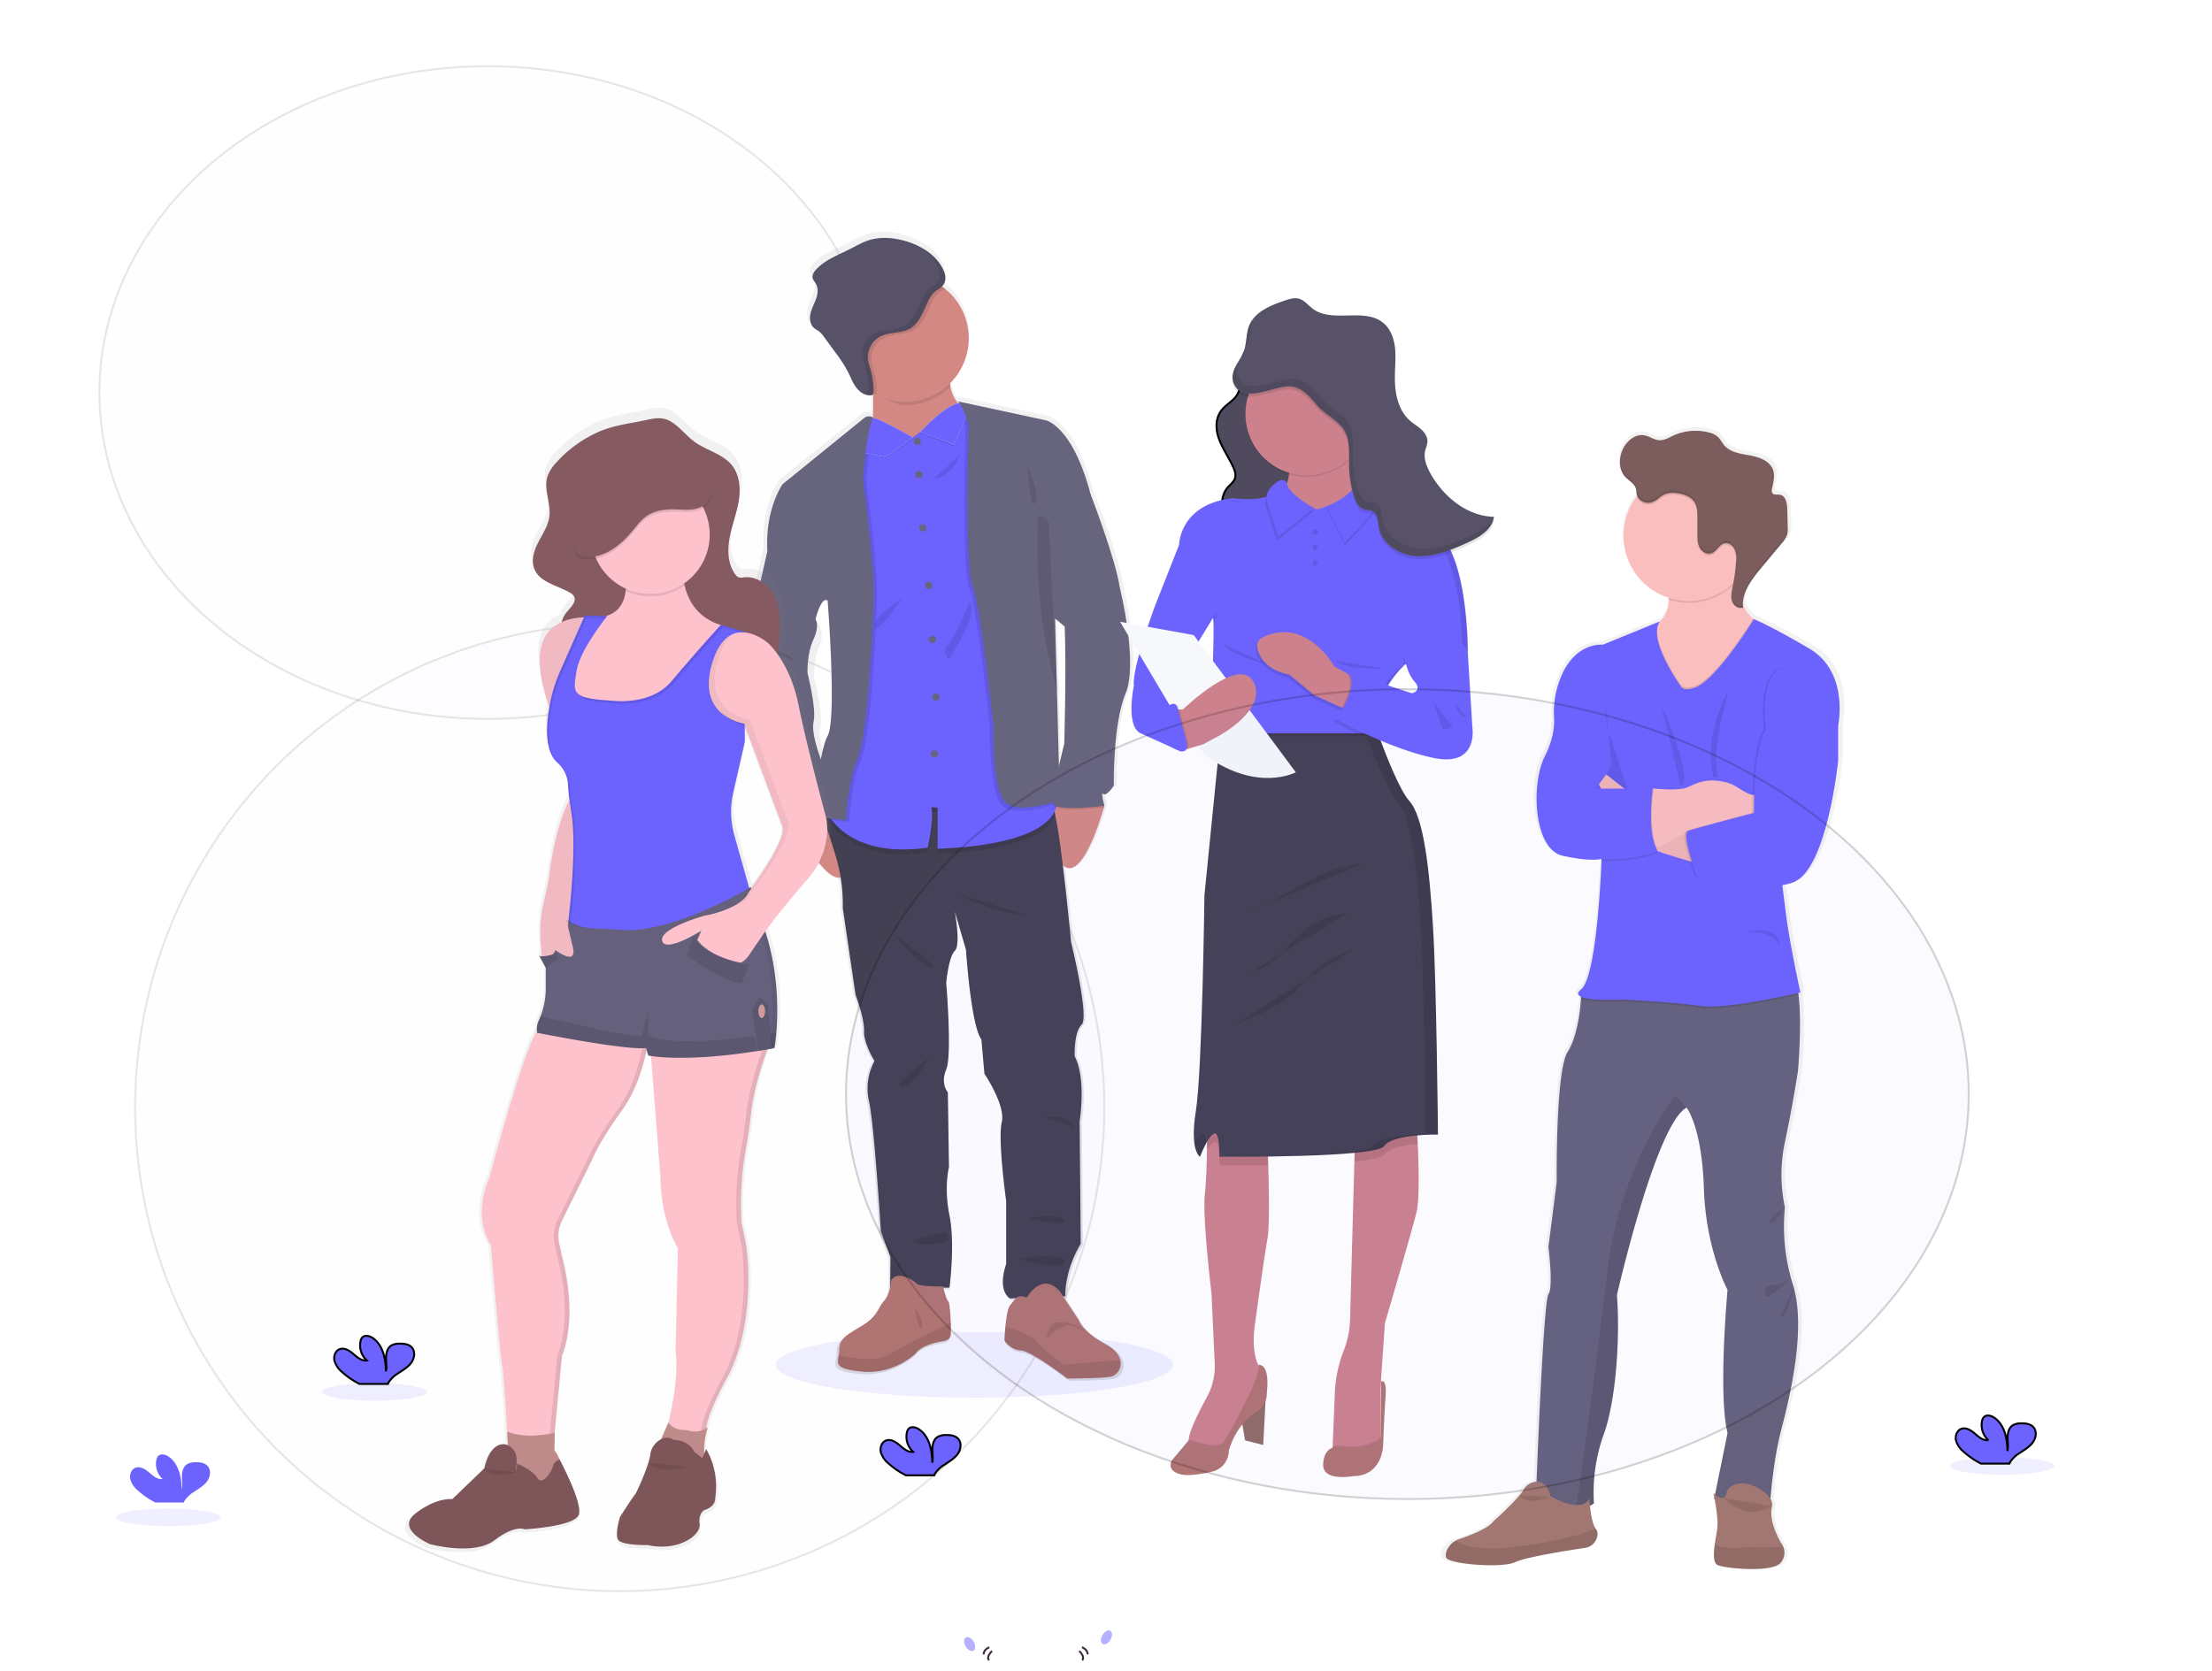 <svg width="1137.68" height="859.71" xmlns="http://www.w3.org/2000/svg" xmlns:xlink="http://www.w3.org/1999/xlink">
 <defs>
  <linearGradient y2="0" x2="0.5" y1="1" x1="0.5" id="1d1d90cb-e8d6-4c10-b901-192027040f7e">
   <stop stop-opacity="0.25" stop-color="gray" offset="0"/>
   <stop stop-opacity="0.12" stop-color="gray" offset="0.54"/>
   <stop stop-opacity="0.1" stop-color="gray" offset="1"/>
  </linearGradient>
  <linearGradient xlink:href="#1d1d90cb-e8d6-4c10-b901-192027040f7e" y2="239.74" x2="876.05" y1="827.31" x1="876.05" id="422858ff-741c-491e-b83f-4f975ae951a6"/>
  <linearGradient xlink:href="#1d1d90cb-e8d6-4c10-b901-192027040f7e" gradientTransform="matrix(-1, 0, 0, 1, 828.87, 0)" y2="229.88" x2="479.8" y1="818.68" x1="479.8" id="cb632b7f-b2f8-40b2-b1bc-4aa48a1a2180"/>
  <filter height="200%" width="200%" y="-50%" x="-50%" id="svg_272_blur">
   <feGaussianBlur stdDeviation="10" in="SourceGraphic"/>
  </filter>
  <filter height="200%" width="200%" y="-50%" x="-50%" id="svg_7_blur">
   <feGaussianBlur stdDeviation="10" in="SourceGraphic"/>
  </filter>
  <filter height="200%" width="200%" y="-50%" x="-50%" id="svg_5_blur">
   <feGaussianBlur stdDeviation="10" in="SourceGraphic"/>
  </filter>
 </defs>
 <title>team spirit</title>
 <g>
  <title>background</title>
  <rect fill="none" id="canvas_background" height="402" width="582" y="-1" x="-1"/>
 </g>
 <g>
  <title>Layer 1</title>
  <ellipse filter="url(#svg_5_blur)" stroke="null" id="svg_5" opacity="0.1" fill="#6c63ff" ry="167.89" rx="199.73" cy="201.94" cx="250.84"/>
  <ellipse filter="url(#svg_7_blur)" stroke="null" id="svg_7" opacity="0.1" fill="#6c63ff" ry="248.89" rx="249.22" cy="569.69" cx="318.72"/>
  <ellipse id="svg_8" opacity="0.1" fill="#6c63ff" ry="16.89" rx="102.12" cy="702.14" cx="501.15"/>
  <path id="svg_10" fill="url(#1d1d90cb-e8d6-4c10-b901-192027040f7e)" d="m577.46,300.33c-2.16,-14.54 -15.37,-48.47 -15.37,-48.47l0,0c-0.23,-1 -0.49,-2 -0.78,-3c-9.37,-32.2 -22.34,-35 -22.34,-35l-46.46,-10a3.6,3.6 0 0 1 1,0.93a6.45,6.45 0 0 0 -0.73,0.11a18.2,18.2 0 0 1 -4.07,-8.8c-0.09,-0.48 -0.17,-1 -0.23,-1.49a32.68,32.68 0 0 0 -2.66,-49.13c-0.49,-0.38 -1,-0.75 -1.49,-1.1c2.19,-2.33 2.26,-5.57 0.62,-8.81c-3.66,-7.6 -11.62,-12.41 -19.8,-14.76c-6.25,-1.79 -13,-2.37 -19.22,-0.41c-3.53,1.12 -6.75,3 -10.06,4.67c-6.17,3.08 -13,5.52 -17.61,10.59c-1.08,1.18 -2.08,2.69 -1.76,4.25c0.24,1.16 1.16,2.06 1.75,3.09c1.33,2.31 1,5.22 0.09,7.74s-2.24,4.86 -2.87,7.44s-0.39,5.62 1.55,7.47a32.91,32.91 0 0 0 2.9,2a15.21,15.21 0 0 1 2.77,3.11q2.76,3.7 5.5,7.43a76.54,76.54 0 0 1 6.89,10.47c1.37,2.7 2.43,5.58 4.26,8a11.86,11.86 0 0 0 1.83,1.92l-0.54,-0.21a8.33,8.33 0 0 0 6.11,2.49l0,0c0.1,0 0.19,0 0.28,0a1.68,1.68 0 0 0 1.12,-0.46c0,0.34 0,0.68 0,1c0.11,3.57 0.09,7.37 -0.16,10.94l-0.43,-0.22a3.75,3.75 0 0 0 -4,0.42l-42.77,34.32s-9.3,12.72 -8,34.68l-7.5,32.93s-9.37,27.94 -2.16,47.89s11.39,31.36 11.39,31.36s2.88,22.67 7.21,24.52s6.2,2.85 6.2,2.85l0.86,5.42l0,0s0.29,0.53 0.8,1.42c3.15,5.48 14.82,24.82 21.6,22.75a86.69,86.69 0 0 1 1.1,15.89l6.71,45.05s4.68,12.25 4.39,18.67s5.46,15.57 5.46,15.57a29.75,29.75 0 0 0 -2.88,20.95c2.74,12 6.2,67.28 6.2,67.28l5,13.4l-0.14,15.71a15,15 0 0 1 -3.1,7c-3.24,3.52 -3,7.59 -10.81,12.4s-12.76,6.63 -12.76,13a16.72,16.72 0 0 1 -0.24,2.65c-0.72,4.68 -2.12,7.22 12.24,8.58c16.87,1.6 28.12,-9.4 28.12,-9.4s2.48,-4.5 14.16,-6.32c0,0 4,-0.21 4.21,-3.74c0.08,-1.22 0.06,-3.55 0,-6.12c-0.19,-4.89 -0.66,-10.6 -1.28,-10.88c-0.78,-0.35 -2.14,-5.27 -2.61,-7.05l3.25,0s3,-22.67 0,-37.35s-0.29,-25.09 -0.29,-25.09l-0.58,-38.77s-4,-4.28 -0.86,-11.84s0,-44.9 0,-44.9s1.16,-13.4 4.47,-16.54s0.16,-19.63 0,-20.49l5.9,19.79s2.59,39.34 8.08,46.46l1.58,17.82s11.24,16.4 9.08,25.23s2.31,40.77 2.31,40.77l0,32.65s-5.05,13.11 2,17.82l3,-0.12c-1,0.93 -1.77,2.33 -2.94,3.54c-1.35,1.39 -2.12,6.68 -2.55,11.23c-0.36,3.85 -0.48,7.16 -0.48,7.16s3,4.8 8.65,5.13s24.27,14.49 24.27,14.49s18.39,0 23.15,-1l0.28,-0.07a6.25,6.25 0 0 0 3.59,-2.93a7.5,7.5 0 0 0 0.86,-5.39c-0.59,-2.81 -2.82,-5.89 -7.76,-8.51c-12.29,-6.48 -14.12,-12.55 -14.12,-12.55l-8.07,-12.11l1.15,0s-0.71,-12.83 8.07,-27.23l-0.57,-63.43s3.6,-21.81 -2.59,-33.65c0,0 -0.51,-12.54 3.63,-16.39s-5.51,-42.76 -5.51,-42.76s-2,-20.89 -4.35,-39.95l0,0c9.73,9.23 19.82,-24 21.52,-29.91l0.25,0l-0.11,-0.43c0.07,-0.28 0.11,-0.42 0.11,-0.42l0,0s-2.16,-7.68 -0.58,-6.12s5.48,-4.28 5.48,-4.28s-0.58,-31.79 6.2,-47.81s-3.01,-55.04 -3.01,-55.04zm-29,20.23l0.05,-0.09c1,19.41 -0.19,60.83 -0.19,60.83s-1.34,5.31 -2.77,11.56l-1,-39.35l0,0l-1,-37.07l4.91,4.12zm-119.2,-9.26s4.9,61.29 0,70.13c-1.39,2.52 -2.56,7 -3.53,12.11c-1.62,-4.25 -5.05,-14.23 -3.82,-19.52c1.59,-6.84 -3.17,-24.81 -3.17,-25.23s-0.43,-10 3,-17.32s-3.73,-14.61 -3.73,-14.61s2.88,-12 6.34,-9.68l4.91,4.12z"/>
  <path id="svg_11" fill="#d38884" d="m436.29,445.22c-4.27,18.77 -21.25,-9.61 -25.12,-16.42c-0.5,-0.89 -0.78,-1.41 -0.78,-1.41l1.84,-8.63l9.73,-4a27.18,27.18 0 0 1 4.36,2.84c5.33,4.19 13.26,13.08 9.97,27.62z"/>
  <path id="svg_12" fill="#d38884" d="m568.02,414.51s0,0.14 -0.11,0.42c0,0.12 -0.08,0.28 -0.13,0.45c-1.67,5.86 -11.57,38.85 -21.13,29.69c-10.46,-10 -5.38,-33.12 -5.38,-33.12l0.07,0l22,-2.25l4.36,4.48s0,0 0,0l0.32,0.33z"/>
  <path id="svg_13" fill="#444053" d="m555.29,576.86l0.56,63c-8.63,14.3 -7.92,27 -7.92,27l-28.44,1.12c-6.94,-4.67 -2,-17.68 -2,-17.68l0,-32.44s-4.39,-31.69 -2.27,-40.47s-8.91,-25 -8.91,-25l-1.56,-17.69c-5.38,-7.07 -7.93,-46.12 -7.93,-46.12l-5.77,-19.72c0.16,0.85 3.16,17.31 0,20.34s-4.39,16.41 -4.39,16.41s3.11,37.08 0,44.57s0.84,11.75 0.84,11.75l0.57,38.49s-2.69,10.33 0.28,24.9s0,37.08 0,37.08l-30.51,0l0.14,-15.71l-4.94,-13.3s-3.4,-54.9 -6.09,-66.79a29.84,29.84 0 0 1 2.82,-20.8s-5.65,-9.05 -5.37,-15.42s-4.36,-18.52 -4.36,-18.52l-6.58,-44.71a86.86,86.86 0 0 0 -3.26,-25.47c-3.82,-12.74 -9.48,-29.44 -9.48,-29.44l6.39,0.57l32.24,2.87s78.39,-5.27 81.9,-0.89a14.71,14.71 0 0 1 1.48,4.57c3.52,15.81 8.17,65.34 8.17,65.34s9.48,38.63 5.41,42.45s-3.57,16.26 -3.57,16.26c6.1,11.75 2.55,33.45 2.55,33.45z"/>
  <path id="svg_14" fill="#b07473" d="m489.02,686.29c-0.22,3.51 -4.13,3.72 -4.13,3.72c-11.46,1.8 -13.9,6.26 -13.9,6.26s-11,10.93 -27.59,9.34c-14.1,-1.36 -12.73,-3.87 -12,-8.52a17.62,17.62 0 0 0 0.23,-2.62c0,-6.37 4.88,-8.18 12.52,-13s7.43,-8.81 10.61,-12.31s3.51,-10.29 3.51,-10.29c3.6,-6.27 12.73,1 12.73,1c0.43,2.22 14,1.91 14,1.91s1.8,7.22 2.73,7.64c0.61,0.28 1.07,5.94 1.25,10.8c0.1,2.55 0.12,4.86 0.04,6.07z"/>
  <path id="svg_15" opacity="0.1" d="m489.02,686.29c-0.22,3.51 -4.13,3.72 -4.13,3.72c-11.46,1.8 -13.9,6.26 -13.9,6.26s-11,10.93 -27.59,9.34c-14.1,-1.36 -12.73,-3.87 -12,-8.52c6.3,1.56 18.34,3.74 25.37,-0.08c9.77,-5.3 16.78,-9 16.78,-9l15.44,-7.77c0.09,2.53 0.11,4.84 0.03,6.05z"/>
  <path id="svg_16" fill="#b07473" d="m575.39,705.18a6.1,6.1 0 0 1 -3.52,2.91l-0.27,0.07c-4.67,1 -22.72,1 -22.72,1s-18.25,-14.11 -23.77,-14.43s-8.49,-5.1 -8.49,-5.1s0.11,-3.28 0.46,-7.1c0.43,-4.52 1.18,-9.77 2.51,-11.15c2.44,-2.55 3,-6 8.49,-3.82c0,0 7.84,-13.82 17.08,-3.14l9.56,14.5s1.8,6 13.91,12.51c4.84,2.6 7,5.66 7.61,8.45a7.45,7.45 0 0 1 -0.85,5.3z"/>
  <path id="svg_17" opacity="0.1" d="m575.39,705.18c-1.08,0.91 -2.27,1.89 -3.52,2.91l-0.27,0.07c-4.67,1 -22.72,1 -22.72,1s-18.25,-14.11 -23.77,-14.43s-8.49,-5.1 -8.49,-5.1s0.11,-3.28 0.46,-7.1c5.62,1.68 14.13,4.65 16.41,7.85c3.5,4.87 14.13,11.67 14.13,11.67s19.82,-1.91 28.62,-2.17a7.45,7.45 0 0 1 -0.85,5.3z"/>
  <path id="svg_18" fill="#d38884" d="m498.26,211.39l-26.1,27.59s-31.63,-2.33 -26.11,-11.67c2.81,-4.76 3.25,-14.72 3,-23.38c-0.23,-8.35 -1.09,-15.46 -1.09,-15.46s44.36,-22.08 41,-1.49a33.89,33.89 0 0 0 -0.12,11.75c1.89,10.4 9.42,12.66 9.42,12.66z"/>
  <path id="svg_19" opacity="0.1" d="m488.92,186.98a33.89,33.89 0 0 0 -0.12,11.75a32.56,32.56 0 0 1 -23.22,9.69c-6,0 -12.49,-4.93 -17.34,-7.78c-0.23,-8.36 -0.28,-12.17 -0.28,-12.17s44.36,-22.08 40.96,-1.49z"/>
  <path id="svg_20" fill="#d38884" d="m498.26,174.03a32.69,32.69 0 1 1 -12.3,-25.54a32.69,32.69 0 0 1 12.3,25.54z"/>
  <path id="svg_21" opacity="0.1" d="m542.73,419.36c-8.14,19.37 -60.5,19.77 -60.5,19.77l0,-21.12l-3.17,-0.21c1.37,6.05 -1.92,20.8 -1.92,20.8c-41.38,5.84 -51.47,-17.74 -51.47,-17.74l1.44,-8.07l32.24,2.87s78.39,-5.27 81.9,-0.89a14.71,14.71 0 0 1 1.48,4.59z"/>
  <path id="svg_22" fill="#6c63ff" d="m482.23,436.58l0,-21.12l-3.17,-0.2c1.37,6 -1.92,20.8 -1.92,20.8c-31.14,4.39 -44.56,-7.87 -49.29,-14.21a19.35,19.35 0 0 1 -2.18,-3.52l12.64,-71.1l3,-104.64l4.53,-18.36l1.05,-8.81l0,-0.1l0.11,0l3.22,1.38l19.27,8.33l21.89,-16.53l0.32,-0.23l1.09,-0.83l1.81,1.45l4.5,3.61l14.43,93.19s25,71.75 29.68,100.71c0.19,1.16 0.34,2.24 0.46,3.25c3.09,26.44 -61.44,26.93 -61.44,26.93z"/>
  <circle id="svg_23" fill="#67647e" r="1.86" cy="227.09" cx="471.83"/>
  <circle id="svg_24" fill="#67647e" r="1.86" cy="244.07" cx="472.69"/>
  <circle id="svg_25" fill="#67647e" r="1.86" cy="271.56" cx="474.55"/>
  <circle id="svg_26" fill="#67647e" r="1.86" cy="301.17" cx="477.62"/>
  <circle id="svg_27" fill="#67647e" r="1.86" cy="328.97" cx="479.48"/>
  <circle id="svg_28" fill="#67647e" r="1.86" cy="358.58" cx="481.34"/>
  <circle id="svg_29" fill="#67647e" r="1.86" cy="387.87" cx="480.6"/>
  <path id="svg_30" opacity="0.1" d="m448.13,357.57s-2.08,27.23 -5.9,35.15s-5.52,30.14 -5.52,30.14l-8.87,-1a19.35,19.35 0 0 1 -2.18,-3.52l12.64,-71.1l3,-104.64l4.54,-18.37l1.05,-8.81l0.12,-0.05a3.58,3.58 0 0 1 3.16,0.05l0.42,0.22q-0.19,0.54 -0.36,1.11c-3.46,10.83 -4.75,30.79 -4.75,30.79s5,36.51 5.52,53.49s-2.87,56.54 -2.87,56.54z"/>
  <path id="svg_31" opacity="0.1" d="m426.32,417.63a5.13,5.13 0 0 1 -0.34,0.66c-3.44,5.81 -12.16,9.5 -14.81,10.51c-0.5,-0.89 -0.78,-1.41 -0.78,-1.41l1.84,-8.63l9.73,-4a27.18,27.18 0 0 1 4.36,2.87z"/>
  <path id="svg_32" fill="#67647e" d="m402.75,278.67l-8.07,4.81l-7.35,32.69s-9.2,27.73 -2.13,47.54s11.18,31.15 11.18,31.15s2.83,22.5 7.08,24.34s6.08,2.83 6.08,2.83l0.85,5.38s11.52,-3.91 15.59,-10.8s-3,-24 -3,-24s-6.08,-14.58 -4.52,-21.37s-3.12,-24.62 -3.12,-25s-0.42,-9.91 3,-17.2s1.14,-10.4 1.14,-10.4l-2.13,-20.8l-14.6,-19.17z"/>
  <path id="svg_33" opacity="0.1" d="m543.4,413.24s-21.37,8.06 -28.16,1s-6.09,-40.19 -6.09,-40.19s-6.5,-61.13 -10.61,-71.17s-2,-82.5 -2,-82.5s-2.76,-9.37 -5.17,-11.82a2.62,2.62 0 0 0 -0.51,-0.41l0.83,0.18l2.9,0.62l4.5,3.61l14.43,93.19s25,71.75 29.68,100.71l0.2,6.78z"/>
  <path id="svg_34" opacity="0.1" d="m568.02,415.36l-0.24,0c-2.69,0.35 -26.43,3.22 -26.53,-1.72a14.47,14.47 0 0 1 0.09,-1.71l22,-2.25l4.36,4.48s0,0 0,0c0.08,0.29 0.14,0.54 0.2,0.74l0.12,0.46z"/>
  <path id="svg_35" fill="#67647e" d="m545.24,245.93l15.6,8.14s13,33.66 15.08,48.09c0,0 9.63,38.66 3,54.56s-6.08,47.46 -6.08,47.46s-3.82,5.8 -5.38,4.25s0.57,6.08 0.57,6.08s-26.67,3.54 -26.78,-1.7s6.12,-30.28 6.12,-30.28s1.7,-59.57 -0.71,-68.91s-1.42,-67.69 -1.42,-67.69z"/>
  <path id="svg_36" opacity="0.1" d="m498.69,309.38s-8.78,21.5 -11.61,22.92s0.57,7.07 0.57,7.07s15.99,-22.35 11.04,-29.99z"/>
  <path id="svg_37" opacity="0.1" d="m493.45,233.96c0.1,-0.41 -10.47,10.37 -13.3,12s10.33,-0.1 13.3,-12z"/>
  <path id="svg_38" opacity="0.1" d="m464.02,307.68s-16.13,10.43 -14,14.56s14,-14.56 14,-14.56z"/>
  <path id="svg_39" opacity="0.1" d="m493.31,459.93s13.73,8.83 35.09,11l-35.09,-11z"/>
  <path id="svg_40" opacity="0.1" d="m460.34,481.16s12.73,16 18.54,16.41s-18.54,-16.41 -18.54,-16.41z"/>
  <path id="svg_41" opacity="0.1" d="m478.17,543.86c-0.57,0.28 -7.22,14.43 -14,14.86s14,-14.86 14,-14.86z"/>
  <path id="svg_42" opacity="0.1" d="m537.17,574.86s12.62,-2.83 15.43,6.22c0,-0.03 -0.85,-2.86 -15.43,-6.22z"/>
  <path id="svg_43" opacity="0.1" d="m528.68,626.62s15.29,-3.12 18.54,1.13s-18.54,-1.13 -18.54,-1.13z"/>
  <path id="svg_44" opacity="0.1" d="m485.43,633.86c0,0.14 -15.56,3.12 -15,5.1s16.6,1.7 17.17,-1.42a3,3 0 0 0 -2.17,-3.68z"/>
  <path id="svg_45" opacity="0.1" d="m523.59,647.28s25.57,-3.12 24,2.26s-24,-2.26 -24,-2.26z"/>
  <path id="svg_46" opacity="0.1" d="m389.73,332.3c0.14,0.42 16.84,2.69 19.1,8.07c0,0 -16.41,-7.65 -19,-7.65"/>
  <path id="svg_47" opacity="0.1" d="m413.22,376.02s-13.87,4.39 -12.88,11s-1.41,-3.06 12.88,-11z"/>
  <path id="svg_48" opacity="0.1" d="m406.76,409.7s5.05,-6.93 9.86,-5.66s-9.86,5.66 -9.86,5.66z"/>
  <path id="svg_49" opacity="0.1" d="m485.96,148.49a7.87,7.87 0 0 1 -1.62,1.21c-4,2.33 -5.1,5.92 -7,10.06c-1.77,3.79 -3.72,7.8 -7.29,9.95c-4.61,2.78 -10.68,1.76 -15.47,4.18a12,12 0 0 0 -6.4,11.83a34.12,34.12 0 0 0 1.36,5.42a38.65,38.65 0 0 1 1.46,11.77a2,2 0 0 1 0,0.35a32.68,32.68 0 1 1 35,-54.77l-0.04,0z"/>
  <path id="svg_50" fill="#585268" d="m485.11,138.65c-3.59,-7.54 -11.4,-12.32 -19.43,-14.65c-6.13,-1.77 -12.79,-2.35 -18.87,-0.4c-3.47,1.1 -6.62,3 -9.87,4.63c-6.06,3.06 -12.72,5.48 -17.28,10.51c-1.07,1.17 -2,2.67 -1.73,4.22c0.23,1.15 1.13,2 1.71,3.06c1.31,2.3 1,5.19 0.09,7.69s-2.2,4.82 -2.82,7.39s-0.38,5.58 1.52,7.41c0.85,0.81 1.94,1.32 2.86,2a15.05,15.05 0 0 1 2.71,3.08l5.4,7.38a74.85,74.85 0 0 1 6.76,10.39c1.34,2.68 2.38,5.54 4.18,7.93s4.6,4.31 7.58,4.05a1.47,1.47 0 0 0 1.2,-0.57a1.58,1.58 0 0 0 0.15,-0.75a38.38,38.38 0 0 0 -1.43,-11.73a33.85,33.85 0 0 1 -1.36,-5.42a12.05,12.05 0 0 1 6.4,-11.83c4.8,-2.42 10.87,-1.4 15.47,-4.17c3.58,-2.16 5.53,-6.17 7.29,-10c1.93,-4.14 3,-7.73 7,-10.06s4.46,-6.19 2.47,-10.16z"/>
  <path id="svg_51" opacity="0.1" d="m470.47,672.92s5,6.37 3.7,10s-3.7,-10 -3.7,-10z"/>
  <path id="svg_52" opacity="0.1" d="m538.12,688.86s1.11,-8.54 5.56,-8.62s4.67,-0.46 8.07,0.85s6.59,3.34 5.57,3.64s-5.85,-4.88 -10.81,-2.23a35.72,35.72 0 0 0 -8.39,6.36z"/>
  <path id="svg_53" opacity="0.1" d="m455.55,235.74l14,-9.81s-20.48,-12.1 -22.92,-10.4s-4.12,17 -4.12,17l13.04,3.21z"/>
  <path id="svg_54" fill="#e1e7ef" d="m455.49,235.11l14,-10s-20.48,-12.1 -22.92,-10.4s-4.12,17.84 -4.12,17.84l13.04,2.56z"/>
  <path id="svg_55" fill="#6c63ff" d="m455.49,235.11l14,-10s-20.48,-12.1 -22.92,-10.4s-4.12,17.84 -4.12,17.84l13.04,2.56z"/>
  <path id="svg_56" fill="#67647e" d="m448.89,214.79l-0.42,-0.21a3.63,3.63 0 0 0 -3.93,0.41l-42,34.07s-9.13,12.63 -7.86,34.42l24.77,35.09s2.83,-11.88 6.22,-9.62c0,0 4.81,60.85 0,69.62s-6.93,41.6 -6.93,41.6l16.27,1.84s1.7,-22.22 5.52,-30.14s5.9,-35.15 5.9,-35.15s3.44,-39.56 2.87,-56.54s-5.52,-53.49 -5.52,-53.49s1.39,-21.4 5.11,-31.9z"/>
  <path id="svg_57" opacity="0.1" d="m490.73,229.54l-17.45,-6.46s22.22,-24.34 25,-10.84l-7.55,17.3z"/>
  <path id="svg_58" fill="#e1e7ef" d="m490.73,228.69l-17.45,-6.46s22.22,-24.34 25,-10.84l-7.55,17.3z"/>
  <path id="svg_59" fill="#6c63ff" d="m490.73,228.69l-17.45,-6.46s22.22,-24.34 25,-10.84l-7.55,17.3z"/>
  <path id="svg_60" opacity="0.1" d="m490.16,207.98a1,1 0 0 1 0.72,0.16l-0.72,-0.16z"/>
  <path id="svg_61" fill="#67647e" d="m491.84,206.29l46.3,10s12.74,2.83 21.94,34.81s-12.6,71.16 -12.6,71.16l-4.81,-4.09l2.41,93.39s-21.37,8.06 -28.16,1s-6.08,-40.22 -6.08,-40.22s-6.51,-61.12 -10.62,-71.17s-2,-82.49 -2,-82.49s-3.78,-12.95 -6.38,-12.39z"/>
  <path id="svg_62" opacity="0.1" d="m534.2,265.8c-0.65,0.6 -1.41,28.86 1.42,50.37a274.5,274.5 0 0 0 8,38.77l-4.2,-86.17s-3.24,-4.81 -5.22,-2.97z"/>
  <path id="svg_63" opacity="0.1" d="m528.54,241.46c1.13,0.71 6.09,12.45 3.82,17.26s-3.82,-17.26 -3.82,-17.26z"/>
  <path id="svg_64" opacity="0.1" d="m484.84,138.65a25.56,25.56 0 0 0 -10.18,-10.66a24.21,24.21 0 0 1 7.63,9c2,4 1.41,8 -2.48,10.19s-5.1,5.92 -7,10.06c-1.77,3.79 -3.72,7.8 -7.3,10c-4.6,2.78 -10.67,1.75 -15.47,4.17a12.08,12.08 0 0 0 -6.4,11.84a34,34 0 0 0 1.37,5.41a38.68,38.68 0 0 1 1.46,11.77a1.58,1.58 0 0 1 -0.16,0.75a1.43,1.43 0 0 1 -1.19,0.57a6.89,6.89 0 0 1 -3.49,-0.65a8.12,8.12 0 0 0 6,2.35a1.18,1.18 0 0 0 1.34,-1.32a38.37,38.37 0 0 0 -1.45,-11.77a32.85,32.85 0 0 1 -1.37,-5.42a12.05,12.05 0 0 1 6.4,-11.83c4.8,-2.42 10.87,-1.4 15.47,-4.17c3.58,-2.16 5.53,-6.17 7.29,-10c1.93,-4.14 3,-7.73 7,-10.06s4.53,-6.26 2.53,-10.23z"/>
  <polygon id="svg_66" fill="#a27772" points="651.15 715.66 649.69 743.34 640.38 741.01 638.42 729.5 651.15 715.66"/>
  <polygon id="svg_67" opacity="0.1" points="651.15 715.66 649.69 743.34 640.38 741.01 638.42 729.5 651.15 715.66"/>
  <path id="svg_68" fill="#cc818c" d="m685.32,747.01l14.2,2.94l10.53,-9.3l0,-26.21l0.24,-3.58l0,-0.11l0,0l0,-0.76l1.96,-29.13s14.21,-48.49 16.42,-57.8c1.56,-6.6 0.91,-26.52 0.39,-37.53c-0.21,-4.51 -0.39,-7.53 -0.39,-7.53l-31.35,-7.59l-0.66,24.1l-2.29,84.44a46.79,46.79 0 0 1 -3.21,15.71l-0.11,0.29a68.72,68.72 0 0 0 -4.55,22.12l-1.06,26.85l0,0.74l-0.12,2.35z"/>
  <path id="svg_69" opacity="0.1" d="m710.29,710.01l0,0.74l0,0l0,-0.76l0,0.02z"/>
  <path id="svg_70" opacity="0.1" d="m685.32,747.01l14.2,2.94l10.53,-9.3l0,-2.23a3,3 0 0 1 -1.51,2.4l-0.15,0.09a28.3,28.3 0 0 1 -15.94,3.15l-5.54,-0.47a5.19,5.19 0 0 0 -1.47,0.36l0,0.74l-0.12,2.32z"/>
  <path id="svg_71" fill="#b07473" d="m708.39,741.64l0.15,-0.08a3,3 0 0 0 1.53,-2.6l0.23,-28.21s3.06,-2.19 2.32,7.73s-1.22,24.74 -1.22,24.74s-0.12,16.16 -15.55,16.16c0,0 -15.43,2.94 -15.31,-5.88s6.37,-9.18 6.37,-9.18l5.54,0.48a28.23,28.23 0 0 0 15.94,-3.16z"/>
  <path id="svg_72" fill="#cc818c" d="m611.36,741.01c0.36,6.37 19.1,2.69 19.1,2.69l12.61,-24.48s10.53,-8.09 5.26,-15.19a11.33,11.33 0 0 1 -0.77,-1.21s0,0 -0.05,-0.06l0,0c-0.11,-0.18 -0.21,-0.37 -0.31,-0.57l0,0c-3.78,-7.5 -1.92,-19.8 -1.92,-19.8s4.89,-35.76 6.61,-45.19c1.21,-6.66 0.71,-28.51 0.31,-40.73c-0.16,-5.08 -0.31,-8.49 -0.31,-8.49l-31.11,-8.33s0,3.88 0,9.28c-0.07,7.67 -0.31,18.4 -1.1,25.38c-1.34,11.87 3.43,51.18 3.43,51.18l1.65,35.77a33.13,33.13 0 0 1 -4,17.41c-3.9,7.14 -9,17.2 -9.35,21.65a4.38,4.38 0 0 0 -0.05,0.69z"/>
  <path id="svg_73" opacity="0.1" d="m611.36,741.01c0.36,6.37 19.1,2.69 19.1,2.69l12.61,-24.48s10.53,-8.09 5.26,-15.19a11.33,11.33 0 0 1 -0.77,-1.21c-0.17,3.71 -4.24,13 -4.24,13s-10.41,20.83 -13.72,25.6s-17.69,-0.89 -18.23,-1.09a4.38,4.38 0 0 0 -0.01,0.68z"/>
  <path id="svg_74" fill="#b07473" d="m647.2,702.16s6.16,-1.43 4.32,14.61l0,0a10.33,10.33 0 0 1 -4.87,9.17c-4.41,2.77 -11.21,8.73 -14.65,20.32l0,0a11.08,11.08 0 0 1 -8.55,10.8c-5.56,1.3 -12.49,2.44 -16.5,1.32c-7.47,-2.08 -4.16,-7.22 -4.16,-7.22l8.57,-10.17s14.94,5.88 18.24,1.1s13.72,-25.59 13.72,-25.59s5.71,-12.99 3.88,-14.34z"/>
  <path id="svg_75" opacity="0.1" d="m697.32,573.38l-0.66,24.1c8.35,-0.81 14.33,-1.94 15.35,-3.53c2.21,-3.42 10.23,-4.86 17.05,-5.45c-0.21,-4.51 -0.39,-7.53 -0.39,-7.53l-31.35,-7.59z"/>
  <path id="svg_76" opacity="0.1" d="m620.78,591.86a11.44,11.44 0 0 1 3.43,-4.14c3.3,-1.83 2.94,11.76 2.94,11.76s11,0.1 25.05,-0.08c-0.16,-5.08 -0.31,-8.5 -0.31,-8.5l-31.11,-8.32s0.06,3.86 0,9.28z"/>
  <path id="svg_77" fill="#444053" d="m617.23,595.08s3.68,-10 7,-11.78s2.94,11.75 2.94,11.75s80.82,0.74 84.86,-5.51s27.55,-5.88 27.55,-5.88s-0.73,-77.88 -2.57,-107.26s-4.77,-56.21 -12.12,-64.29c-4.75,-5.23 -11.51,-22.15 -15.69,-33.43c-2.27,-6.16 -3.78,-10.65 -3.78,-10.65l-77.14,4.4l-0.63,6.25l-8.19,81.92s-1.1,90.37 -4.41,110.94s2.18,23.54 2.18,23.54z"/>
  <g id="svg_78" opacity="0.1">
   <path id="svg_79" d="m705.75,589.54c4,-6.24 27.55,-5.88 27.55,-5.88s-0.73,-77.88 -2.57,-107.26s-4.77,-56.21 -12.12,-64.29c-4.77,-5.25 -11.51,-22.15 -15.69,-33.43c-1.91,-5.18 -3.28,-9.17 -3.66,-10.31l6,-0.34s1.51,4.49 3.79,10.65c4.18,11.28 10.93,28.2 15.68,33.43c7.35,8.08 10.29,34.9 12.12,64.29s2.58,107.26 2.58,107.26s-23.51,-0.36 -27.56,5.88c-3.45,5.33 -62.92,5.58 -80.18,5.53c22.15,-0.05 70.94,-0.71 74.06,-5.53z"/>
   <path id="svg_80" d="m617.95,583.3c1.49,-0.83 2.23,1.47 2.6,4.26a57.68,57.68 0 0 0 -3.47,7.52s-2.13,-1.15 -3,-7c1.22,-2.09 2.57,-4.06 3.87,-4.78z"/>
  </g>
  <path id="svg_81" fill="#585268" d="m641.07,179.6c-5.34,7.28 0.06,17.63 -5.67,24.71c-1.89,2.34 -4.8,4 -6.77,6.3c-3.65,4.26 -3.51,10.05 -1.72,15.05s5,9.56 7.28,14.44c1,2.11 1.74,4.48 0.74,6.58c-0.7,1.46 -2.15,2.57 -3.28,3.83c-3.68,4.11 -3.78,9.82 -1.8,14.66s5.76,9 9.49,13.1c1.47,1.61 3.33,3.39 5.78,3.34a8,8 0 0 0 3.63,-1.19a37,37 0 0 0 16.84,-48.29c-3.1,-7.43 -8.27,-14.55 -8.32,-22.4c0,-6.23 3.2,-12.18 3.77,-18.38c0.69,-7.54 -3.77,-19.51 -12.87,-22.8c0.6,4.84 -4.39,7.31 -7.1,11.05z"/>
  <path stroke="null" style="vector-effect: non-scaling-stroke;" id="svg_82" opacity="0.1" d="m641.07,179.6c-5.34,7.28 0.06,17.63 -5.67,24.71c-1.89,2.34 -4.8,4 -6.77,6.3c-3.65,4.26 -3.51,10.05 -1.72,15.05s5,9.56 7.28,14.44c1,2.11 1.74,4.48 0.74,6.58c-0.7,1.46 -2.15,2.57 -3.28,3.83c-3.68,4.11 -3.78,9.82 -1.8,14.66s5.76,9 9.49,13.1c1.47,1.61 3.33,3.39 5.78,3.34a8,8 0 0 0 3.63,-1.19a37,37 0 0 0 16.84,-48.29c-3.1,-7.43 -8.27,-14.55 -8.32,-22.4c0,-6.23 3.2,-12.18 3.77,-18.38c0.69,-7.54 -3.77,-19.51 -12.87,-22.8c0.6,4.84 -4.39,7.31 -7.1,11.05z"/>
  <path id="svg_83" opacity="0.1" d="m700.29,444.41c-10.69,0.56 -20.75,5.16 -30.11,10.36s-18.42,11.09 -28.49,14.78"/>
  <path id="svg_84" opacity="0.1" d="m693.65,469.6a44.07,44.07 0 0 0 -27.75,13.5c-2.6,2.75 -4.84,5.83 -7.55,8.47a33.54,33.54 0 0 1 -14.88,8.43"/>
  <path id="svg_85" opacity="0.1" d="m695.84,488.77a48.52,48.52 0 0 0 -22.32,13.46c-1.64,1.77 -3.13,3.66 -4.77,5.43c-8.85,9.5 -21.35,14.54 -33.42,19.31"/>
  <path id="svg_86" fill="#cc818c" d="m694.93,222.92a219.46,219.46 0 0 0 2.2,25.52c1,6 2.4,11.4 4.41,13.79c5.88,7 -28.65,16.35 -28.65,16.35l-20.39,-15.8s16.16,-14.88 8.63,-29.39s33.8,-10.47 33.8,-10.47z"/>
  <path id="svg_87" opacity="0.1" d="m627.63,378.68l81.55,0c-2.27,-6.16 -3.78,-10.65 -3.78,-10.65l-77.14,4.4l-0.63,6.25z"/>
  <path id="svg_88" fill="#6c63ff" d="m622.38,377.21l87.19,0c-2.45,-8.77 0,-16.88 3.49,-23.12a51.1,51.1 0 0 1 9.13,-11.84l0.6,-0.55l30.44,-6.74l1.64,-0.36s0.25,-55.35 -19.35,-62.95s-31.35,-17.87 -31.35,-17.87l-26.93,8.32l-19.84,-10c-6.37,6.85 -23.27,4.16 -23.27,4.16c-27.67,3.18 -27.67,24 -27.67,24s16.16,37.71 17.39,37.71s-1.47,59.24 -1.47,59.24z"/>
  <path id="svg_89" opacity="0.1" d="m652.48,342.02s-17.78,-3.94 -23.83,-10.83"/>
  <path id="svg_90" opacity="0.1" d="m742.13,321.37l-20.62,16.9a35.13,35.13 0 0 0 0.68,4l0.6,-0.55l30.44,-6.74l-11.1,-13.61z"/>
  <path id="svg_91" opacity="0.1" d="m686.3,371.33s4.51,2.54 11.42,5.88l11.85,0c-2.45,-8.77 0,-16.88 3.49,-23.12l-20.89,-6.76c7.11,6.61 -5.87,24 -5.87,24z"/>
  <path id="svg_92" fill="#6c63ff" d="m618.7,273.62l-12.24,6.61l-12,30.37s-12.49,33.3 -11.27,42.12c0,0 -4.4,20.82 3.43,24.49l20.4,9.24a1.9,1.9 0 0 0 2.45,-2.62c-2.91,-5.51 -6.11,-14.13 -1,-18.87l-5.88,-12.24l21.25,-34.78l7.1,-12l-12.24,-32.32z"/>
  <path id="svg_93" opacity="0.1" d="m645.93,335.07c1.06,4.32 4.64,11 16.49,13.49l13,10.65l13.83,6.27l5.64,2.55l2.39,-17.27l-5.43,-3l-6.33,-3.46s-14.28,-25.87 -36.89,-15a5,5 0 0 0 -2.7,5.77z"/>
  <path id="svg_94" fill="#cc818c" d="m646.67,333.6c1.06,4.33 4.63,11 16.48,13.49l13,10.65l13.84,6.27l5.63,2.55l2.39,-17.27l-5.43,-3l-6.28,-3.43s-14.29,-25.87 -36.9,-14.95a5,5 0 0 0 -2.73,5.69z"/>
  <circle id="svg_95" opacity="0.1" r="31.59" cy="213.73" cx="672.15"/>
  <circle id="svg_96" fill="#cc818c" r="31.59" cy="213" cx="672.15"/>
  <path id="svg_97" opacity="0.1" d="m691.72,280.5l-9.5,-18.46s13.9,-5.62 14.91,-12.13s13.32,7.63 10.66,12.32s-16.07,18.27 -16.07,18.27z"/>
  <path id="svg_98" fill="#6c63ff" d="m691.72,279.03l-9.5,-18.46s13.9,-5.62 14.91,-12.13s13.32,7.64 10.66,12.32s-16.07,18.27 -16.07,18.27z"/>
  <path id="svg_99" fill="#f6f8fb" d="m613.97,326.72l52.49,70.57s-19.35,10.53 -46,-8.32l-11.51,-13.72l-32.86,-55.39l37.88,6.86z"/>
  <path id="svg_100" fill="#cc818c" d="m603.64,365.09l4.78,-0.13s29.2,-28.34 36.37,-14s-18.19,27.74 -18.19,27.74l-7.71,4.16l-10.05,3l-6.43,-8.63l1.23,-12.14z"/>
  <path id="svg_101" opacity="0.1" d="m610.69,380.4c0.44,1.63 0.86,3.43 0.12,4.94a2,2 0 0 1 -0.87,0.95a2.23,2.23 0 0 1 -1,0.14a10.05,10.05 0 0 1 -6.59,-3.26a30.1,30.1 0 0 1 -4.27,-6.18c-1.3,-2.27 -2.65,-4.78 -2.19,-7.36c0.52,-2.81 3,-4.76 5.43,-6.34c4.84,-3.2 5,0.53 6.06,4.65s2.2,8.3 3.31,12.46z"/>
  <path id="svg_102" fill="#6c63ff" d="m609.96,380.4c0.43,1.63 0.86,3.43 0.12,4.94a2,2 0 0 1 -0.87,0.95a2.25,2.25 0 0 1 -1,0.14a10,10 0 0 1 -6.59,-3.26a29.75,29.75 0 0 1 -4.28,-6.18c-1.3,-2.27 -2.65,-4.78 -2.18,-7.36c0.51,-2.81 3,-4.76 5.42,-6.34c4.85,-3.2 5,0.53 6.07,4.65s2.19,8.3 3.31,12.46z"/>
  <polygon id="svg_103" opacity="0.1" points="623.85 317.94 626.29 313.81 624.16 321.48 623.85 317.94"/>
  <path id="svg_104" opacity="0.1" d="m690.03,364.01l5.63,2.55l2.39,-17.27l-5.43,-3c3.75,4.3 0.47,12.25 -2.59,17.72z"/>
  <path id="svg_105" opacity="0.1" d="m712.63,343.96s-18.18,1.11 -25.9,-3.85"/>
  <g id="svg_106" opacity="0.1">
   <path id="svg_107" d="m710.37,355.56a51.18,51.18 0 0 1 9.13,-11.85a24.37,24.37 0 0 1 2.69,-1.46l28.34,-5.82l1.64,-0.36s0.25,-55.35 -19.34,-62.95a117.72,117.72 0 0 1 -30.56,-17.21l2.15,-0.66s11.75,10.28 31.35,17.87s19.34,62.95 19.34,62.95l-2.94,0l-29,5.55s-1.25,1.21 -1.63,1.56a56.2,56.2 0 0 0 -9.27,12.26a30.74,30.74 0 0 0 -2.43,23.24l-3,0c-2.42,-8.77 0.08,-16.88 3.53,-23.12z"/>
   <path id="svg_108" d="m632.97,257.86c0.47,-0.07 0.92,-0.14 1.41,-0.19a50.71,50.71 0 0 0 6,0.49a54.54,54.54 0 0 1 -7.41,-0.3z"/>
   <path id="svg_109" d="m674.54,263.57l-17.94,-9.08a9.48,9.48 0 0 0 1,-0.95l18.72,9.47l-1.78,0.56z"/>
  </g>
  <path id="svg_110" fill="#6c63ff" d="m742.84,319.86l12,14.7l2.45,39.92s3.18,20.32 -20.08,15.42s-50.18,-20.04 -50.18,-20.04s13,-17.39 5.88,-24l33.31,10.78s5.63,-1.23 1.22,-6.12s-5.19,-13.72 -5.19,-13.72l20.59,-16.94z"/>
  <path id="svg_111" opacity="0.1" d="m748.26,362.03l6.61,7.59a9.53,9.53 0 0 1 -6.61,-7.59z"/>
  <polygon id="svg_112" opacity="0.1" points="736.99 360.8 747.28 374.02 742.14 375.25 736.99 360.8"/>
  <path id="svg_113" opacity="0.1" d="m634.42,198.5c-1.13,-2.77 -0.26,-6 1.1,-8.61s3.23,-5.08 4.25,-7.89c1.51,-4.18 1.05,-8.91 2.7,-13c2.91,-7.25 11.18,-10.49 18.59,-13c2.19,-0.73 4.52,-1.46 6.76,-0.92c3,0.71 4.95,3.43 7.4,5.26c10.06,7.5 26.42,-0.76 36.15,7.18c3.72,3 5.53,7.91 6.09,12.68s0,9.61 -0.06,14.42c-0.16,8.42 1.42,17.63 7.72,23.21c1.9,1.68 4.14,2.94 6,4.68s3.32,4.17 3,6.69a23.19,23.19 0 0 1 -1,3.4c-1.25,4.39 0.62,9 2.9,13c6.8,11.77 18.79,21.47 32.38,21.74c-0.91,6.86 -8,10.84 -14.35,13.65c-8,3.59 -16.52,7.11 -25.33,6.66s-18,-6.09 -19.54,-14.77c-0.53,-3 -0.46,-6.61 -3,-8.17c-1.56,-0.95 -3.58,-0.71 -5.26,-1.42c-2.43,-1 -3.63,-3.73 -4.43,-6.24a56.16,56.16 0 0 1 -2.61,-16c-0.11,-6.44 0.74,-13.47 -2.91,-18.77c-3.38,-4.91 -9.38,-7.4 -13.28,-11.91c-3.6,-4.18 -7.51,-9.22 -13.41,-10c-8.16,-1.15 -25.04,9.94 -29.86,-1.87z"/>
  <path id="svg_114" fill="#585268" d="m634.42,197.03c-1.13,-2.77 -0.26,-6 1.1,-8.61s3.23,-5.08 4.25,-7.89c1.51,-4.18 1.05,-8.91 2.7,-13c2.91,-7.26 11.18,-10.5 18.59,-13c2.19,-0.73 4.52,-1.46 6.76,-0.92c3,0.71 4.95,3.43 7.4,5.26c10.06,7.5 26.42,-0.76 36.15,7.18c3.72,3 5.53,7.91 6.09,12.69s0,9.6 -0.06,14.41c-0.16,8.42 1.42,17.63 7.72,23.21c1.9,1.68 4.14,2.94 6,4.68s3.32,4.17 3,6.69a23.19,23.19 0 0 1 -1,3.4c-1.25,4.39 0.62,9 2.9,13c6.82,11.73 18.76,21.46 32.35,21.73c-0.91,6.86 -8,10.84 -14.35,13.66c-8,3.58 -16.52,7.1 -25.33,6.65s-18,-6.09 -19.54,-14.77c-0.53,-3 -0.46,-6.61 -3,-8.17c-1.56,-0.95 -3.58,-0.71 -5.26,-1.42c-2.43,-1 -3.63,-3.73 -4.43,-6.24a56.1,56.1 0 0 1 -2.61,-16c-0.11,-6.44 0.74,-13.47 -2.91,-18.77c-3.38,-4.91 -9.38,-7.4 -13.28,-11.91c-3.6,-4.18 -7.51,-9.22 -13.41,-10c-8.13,-1.14 -25.01,9.97 -29.83,-1.86z"/>
  <path id="svg_115" opacity="0.1" d="m656.84,278.21l18.11,-14.7s-12.4,-6.72 -13.88,-12.45s-11.4,2.72 -10.39,7.86s6.16,19.29 6.16,19.29z"/>
  <path id="svg_116" fill="#6c63ff" d="m657.55,276l18.11,-14.69s-12.4,-6.72 -13.82,-12.45s-11.4,2.72 -10.39,7.86s6.1,19.28 6.1,19.28z"/>
  <circle id="svg_117" opacity="0.1" r="1.44" cy="273.61" cx="676.37"/>
  <circle id="svg_118" opacity="0.1" r="1.44" cy="281.61" cx="676.37"/>
  <circle id="svg_119" opacity="0.1" r="1.44" cy="289.6" cx="676.37"/>
  <g id="svg_120" opacity="0.1">
   <path id="svg_121" d="m641.73,176.61c1.43,-3.93 1.12,-8.34 2.46,-12.3a13.44,13.44 0 0 0 -1.53,2.82c-1.66,4.13 -1.19,8.86 -2.71,13l-0.1,0.24a22.85,22.85 0 0 0 1.88,-3.76z"/>
   <path id="svg_122" d="m755.98,275.6c-8,3.58 -16.52,7.1 -25.33,6.65s-18,-6.09 -19.54,-14.76c-0.53,-3 -0.46,-6.62 -3,-8.18c-1.56,-0.95 -3.58,-0.71 -5.26,-1.42c-2.43,-1 -3.63,-3.73 -4.43,-6.24a56.1,56.1 0 0 1 -2.61,-16c-0.11,-6.43 0.75,-13.46 -2.9,-18.77c-3.39,-4.91 -9.39,-7.39 -13.29,-11.91c-3.6,-4.17 -7.51,-9.22 -13.41,-10c-8.09,-1.1 -25,10 -29.78,-1.82a9.3,9.3 0 0 1 0.31,-6.83c-0.35,0.59 -0.69,1.18 -1,1.78c-1.36,2.66 -2.22,5.85 -1.09,8.62c4.81,11.8 21.69,0.71 29.78,1.82c5.9,0.8 9.81,5.85 13.41,10c3.9,4.52 9.9,7 13.28,11.92c3.66,5.3 2.8,12.33 2.91,18.76a56.1,56.1 0 0 0 2.61,16c0.8,2.52 2,5.22 4.43,6.24c1.68,0.71 3.7,0.48 5.26,1.42c2.58,1.56 2.51,5.21 3,8.18c1.56,8.67 10.74,14.31 19.54,14.76s17.28,-3.06 25.33,-6.65c5.8,-2.58 12.26,-6.15 14,-12c-2.78,3.8 -7.7,6.42 -12.22,8.43z"/>
  </g>
  <path id="svg_123" fill="url(#422858ff-741c-491e-b83f-4f975ae951a6)" d="m932.71,332.04c-21.17,-12.18 -29.17,-15.18 -29.21,-15.18l-0.44,-0.31a17.61,17.61 0 0 1 -5.33,-6.74a14.07,14.07 0 0 1 0,-1.45a0.61,0.61 0 0 0 0,0.14c0.33,-6.45 4.92,-12.32 9.27,-17.44l11.13,-13.09a12.9,12.9 0 0 0 2.87,-4.54a10.47,10.47 0 0 0 0.3,-2.79c0,-0.38 0,-0.76 0,-1.14c-0.06,-3.25 -0.15,-6.51 -0.27,-9.76c-0.1,-2.84 -0.83,-6.42 -3.67,-7c-1.48,-0.3 -3.44,0.23 -4.22,-1a2.43,2.43 0 0 1 -0.19,-1.69a0.58,0.58 0 0 0 0,0.14l0,-0.16a37.67,37.67 0 0 0 1.05,-6.69a9.12,9.12 0 0 0 -0.46,-3.39c-1.64,-4.71 -7.31,-6.65 -12.32,-7.54s-10.63,-1.65 -13.77,-5.57a40.73,40.73 0 0 0 -2.74,-3.77a10.81,10.81 0 0 0 -5.12,-2.53a29,29 0 0 0 -18.63,1.62c-2.42,1.08 -4.85,2.54 -7.51,2.38s-5.12,-2.08 -7.84,-2.54c-4.4,-0.75 -8.61,2.48 -10.78,6.31a15.43,15.43 0 0 0 -2,7.44l0,0.44l0,0a10.88,10.88 0 0 0 2.86,7.6c1.9,2 4.72,3.32 5.51,5.91c0.32,1.05 0.24,2.19 0.53,3.26a2.91,2.91 0 0 0 0.12,0.39l-0.14,0.19a33,33 0 0 0 -7,20.34a33.76,33.76 0 0 0 23.72,32c0,0.33 0,0.66 0,1c0,4 -1.15,8.17 -4.6,11.2l-29.99,11.98s-18.08,-2.15 -24.6,24.27a45.05,45.05 0 0 0 -1.12,13.4c0.24,4 -0.31,11 -5,20.07c-7.41,14.52 -5.72,47.85 9.44,51.15c14.31,3.12 19.91,1.82 20.5,1.67l0,0.58c-0.24,6.26 -2.51,60.2 -10.76,66.72c-2.28,1.81 -1.86,3 0,3.85c0,0 0,0.35 -0.05,1c-0.25,4 -1.52,19 -7,27.52c-6.41,9.9 -5.74,67 -5.74,67l-4.37,33.66s2.69,20.79 0,24.42c-2.41,3.23 -5.61,80.14 -6.28,96.82l-0.28,0a8.12,8.12 0 0 0 -6.48,4c-3.54,5.75 -15.94,16.38 -15.94,16.38c-2.69,3.82 -12.64,7.48 -17.9,9.2a11.12,11.12 0 0 0 -2,0.88a10.67,10.67 0 0 0 -4.52,4.76a5.11,5.11 0 0 0 -0.48,4c1.34,3.29 29.31,5.61 36.39,2.3c5.56,-2.59 27.6,-6 36.75,-7.34a7.54,7.54 0 0 0 6.54,-6.54a4.31,4.31 0 0 0 -0.84,-3.27a0,0 0 0 0 0,0c-1.75,-2.17 -2.64,-8.1 -3,-12a8.11,8.11 0 0 0 2.06,-1.22a87.85,87.85 0 0 1 5,-35.31c6.74,-17.82 8.76,-50.82 7.08,-72.27c0,0 20.55,-88.44 36.73,-96.69l0,0c0.25,0.32 8.1,10.39 9.1,41.58c1,31.68 12.46,52.47 12.46,52.47s-5.06,53.79 0,73.92l-6.61,31.75c-0.49,-0.41 -0.8,-0.73 -0.8,-0.73s0.2,0.88 0.47,2.29l-0.14,0.68l0.29,0.06c0.75,4 1.86,10.89 1.4,15c-0.26,2.31 -0.91,5.48 -1.35,8.59c-0.7,4.89 -0.89,9.63 1.68,10.67c4.22,1.7 29,4 33.2,-1.44a7.79,7.79 0 0 0 1.22,-8.15a8.25,8.25 0 0 0 -1.22,-2.08s-6.58,-10.75 -4.72,-18.33a5.58,5.58 0 0 0 -0.79,-4.35c0.29,-3.72 1.79,-20.94 5.67,-35.56c4.22,-15.88 13.11,-50.7 6.57,-73.59l0,0q-0.37,-1.35 -0.84,-2.64a98.84,98.84 0 0 1 -3.71,-38.61a78.69,78.69 0 0 1 0,-33.66c4.05,-18.48 6.88,-36.63 6.88,-36.63s2.23,-24.42 0.28,-39.39c0,-0.32 -0.09,-0.64 -0.13,-1l1.06,-0.24s-5.73,-25.41 -7.75,-41.58c-0.48,-3.82 -1.1,-8.65 -1.78,-13.81a35.25,35.25 0 0 0 5.49,-1.37c18.19,-6.27 23.92,-63 23.92,-63l0,-18s6.12,-27.67 -15.11,-39.88zm-135.56,438.24c-0.56,-0.28 -0.89,-0.47 -0.89,-0.47l0,0l0.89,0.47z"/>
  <path id="svg_124" fill="#65617d" d="m921.73,659.57c7.89,22.69 -1.32,59.52 -5.6,76s-5.59,36.18 -5.59,36.18c-16.77,2.63 -28.94,-0.66 -28.94,-0.66l6.91,-33.87c-4.94,-20.06 0,-73.67 0,-73.67s-11.18,-20.72 -12.17,-52.29c-1,-31.07 -8.63,-41.12 -8.87,-41.43l0,0c-15.78,8.22 -35.84,96.36 -35.84,96.36c1.64,21.37 -0.34,54.26 -6.91,72a89,89 0 0 0 -4.93,35.18c-2.3,2 -5.5,2.28 -9,1.72c-9.39,-1.52 -20.65,-9.61 -20.65,-9.61s3.61,-96 6.25,-99.64s0,-24.34 0,-24.34l4.27,-33.54s-0.66,-56.9 5.59,-66.76c5.4,-8.52 6.64,-23.5 6.88,-27.43c0,-0.62 0,-1 0,-1l9.52,-11.4s92.08,-6.91 99,0c1.69,1.69 2.74,5.55 3.36,10.4c1.9,14.92 -0.28,39.25 -0.28,39.25s-2.76,18.09 -6.71,36.5a80.12,80.12 0 0 0 0,33.55a100.43,100.43 0 0 0 3.71,38.5z"/>
  <path id="svg_125" fill="#a27772" d="m915.97,803.77c-4.11,5.43 -28.28,3.13 -32.4,1.44c-2.51,-1 -2.32,-5.77 -1.64,-10.64c0.43,-3.09 1.06,-6.25 1.32,-8.55c0.65,-5.92 -2,-17.93 -2,-17.93s5.42,5.76 6.73,0c0.58,-2.52 2.6,-3.81 4.7,-4.46a12.28,12.28 0 0 1 8.54,0.53c4.27,1.86 11.39,5.81 10.12,11.15c-1.81,7.55 4.6,18.27 4.6,18.27a8.32,8.32 0 0 1 1.2,2.06a7.89,7.89 0 0 1 -1.17,8.13z"/>
  <path id="svg_126" opacity="0.1" d="m915.97,803.77c-4.11,5.43 -28.28,3.13 -32.4,1.44c-2.51,-1 -2.32,-5.77 -1.64,-10.64c2.6,1.22 7,2.23 14.37,1.55a40.54,40.54 0 0 1 5.17,-0.16a120.23,120.23 0 0 0 15.7,-0.32a7.89,7.89 0 0 1 -1.2,8.13z"/>
  <path id="svg_127" opacity="0.1" d="m831.62,666.15c1.64,21.37 -0.34,54.26 -6.91,72a89,89 0 0 0 -4.93,35.18c-2.3,2 -5.5,2.28 -9,1.72c2,-13.87 10.44,-73.63 15.85,-120.85c6.17,-53.77 35,-90.76 35,-90.76l5.75,6.33c-15.7,8.24 -35.76,96.38 -35.76,96.38z"/>
  <path id="svg_128" fill="#fbbebe" d="m906.1,320.51l-4,19.73l-19.67,33.05l-24.25,-10.36s-33,-34.53 -12.25,-39.46a18.36,18.36 0 0 0 6.88,-3.06c4.07,-3.07 5.35,-7.53 5.37,-11.9a36.48,36.48 0 0 0 -3.34,-14.14l42.42,-13.32a68.09,68.09 0 0 0 -3,17.18c-0.33,11.56 4,17.25 7.49,20a12.74,12.74 0 0 0 4.35,2.28z"/>
  <path id="svg_129" opacity="0.1" d="m897.22,281.05a68.09,68.09 0 0 0 -3,17.18a32.29,32.29 0 0 1 -2.47,2.63a33.56,33.56 0 0 1 -33.54,7.65a36.48,36.48 0 0 0 -3.37,-14.14l42.38,-13.32z"/>
  <path id="svg_130" fill="#fbbebe" d="m902.09,275.62a33.55,33.55 0 1 1 -33.55,-33.54a33.39,33.39 0 0 1 33.55,33.54z"/>
  <path id="svg_131" opacity="0.1" d="m906.1,320.51l-4,19.73l-19.67,33.05l-24.25,-10.36s-33,-34.53 -12.25,-39.46a18.36,18.36 0 0 0 6.88,-3.06c-3.74,10.28 11.7,31.67 11.7,31.67c1.8,2.65 5.92,1 5.92,1c9.95,-1.51 28.26,-30.12 31.25,-34.88a12.74,12.74 0 0 0 4.42,2.31z"/>
  <path id="svg_132" opacity="0.1" d="m925.09,511.79c-5.84,1.33 -38.15,8.48 -50.4,6.69c-13.48,-2 -39.69,-3.28 -39.69,-3.28s-16.69,0.9 -21.83,-1.45c0,-0.62 0,-1 0,-1l9.52,-11.4s92.08,-6.91 99,0c1.73,1.73 2.78,5.59 3.4,10.44z"/>
  <path id="svg_133" fill="#6c63ff" d="m864.5,353.07s-17.35,-24 -10.81,-33.4l-29.31,12s-17.64,-2.14 -24,24.19a45.81,45.81 0 0 0 -1.09,13.36c0.24,4 -0.3,11 -4.83,20c-7.23,14.47 -5.59,47.69 9.21,51s20.05,1.64 20.05,1.64s-2,60.18 -10.52,67.09s21.8,5.26 21.8,5.26s26.21,1.32 39.7,3.29s51.3,-6.91 51.3,-6.91s-5.59,-25.32 -7.57,-41.43s-6.59,-50.43 -6.59,-50.43l33.54,-45.44s5.92,-27.46 -14.8,-39.63s-28.51,-15.15 -28.51,-15.15s-20.82,33.9 -31.67,35.54c0.02,0 -4.1,1.66 -5.9,-0.98z"/>
  <path id="svg_134" opacity="0.1" d="m826.02,362.6s-0.32,10.86 1.65,15.13s9.21,28 9.21,28l-16.45,0s8.88,-9.54 8.23,-14.15s-2.64,-28.98 -2.64,-28.98z"/>
  <path id="svg_135" fill="#fbbebe" d="m874.7,444.49s-36.32,-8.88 -39.7,-16.44s-12.71,-24.49 -12.71,-24.49l3.83,-5.16l17.66,13.86s21,16.77 30.92,18.42s0,13.81 0,13.81z"/>
  <path id="svg_136" opacity="0.05" d="m874.7,444.49s-36.32,-8.88 -39.7,-16.44s-12.71,-24.49 -12.71,-24.49l3.83,-5.16l17.66,13.86s21,16.77 30.92,18.42s0,13.81 0,13.81z"/>
  <path id="svg_137" fill="#fbbebe" d="m906.1,401.74l0,19.7l-3.16,0a92.07,92.07 0 0 0 -44.72,11.58l-5.94,3.29l-1.59,0.89l-10.2,-23l9.54,-8.55l0.49,0c2.33,0.23 12.42,1.07 16.7,-0.37c4.06,-1.38 9.1,-5.75 21.06,-2.7c5.89,1.51 10.93,8.11 16.64,6.05l1.18,-6.89z"/>
  <path id="svg_138" opacity="0.1" d="m937.84,365.86l6.57,7.4l0,17.93s-5.59,56.56 -23.34,62.81s-49.46,-3.62 -49.46,-3.62s-8.19,-21.7 -4.36,-23s33.85,-9.24 33.85,-9.24s-0.42,-33.18 6.15,-43.05c0,0 -4.27,-30.91 10.53,-31.57s20.06,22.34 20.06,22.34z"/>
  <path id="svg_139" fill="#6c63ff" d="m938.84,365.86l6.58,7.4l0,17.93s-5.59,56.56 -23.35,62.81s-49.46,-3.62 -49.46,-3.62s-8.19,-21.7 -4.35,-23s33.85,-9.24 33.85,-9.24s-0.43,-33.18 6.15,-43.05c0,0 -4.28,-30.91 10.52,-31.57s20.06,22.34 20.06,22.34z"/>
  <path id="svg_140" opacity="0.1" d="m892.89,289.86a13.22,13.22 0 0 0 -0.75,-6.41c-0.93,-2 -3.1,-3.51 -5.22,-3c-2.81,0.66 -4,4.32 -6.78,5.2c-2.33,0.74 -4.87,-0.91 -6,-3.08s-1.14,-4.72 -1.14,-7.16c0,-2.74 0,-5.49 0,-8.24c0,-3 -0.1,-6.22 -1.94,-8.57c-2.29,-2.92 -7.68,-4.2 -11.28,-4.08a9.57,9.57 0 0 0 -6.44,2.59c-1.92,1.64 -4.15,2.84 -6.77,2.41a5.83,5.83 0 0 1 -4.72,-4.08l0,-0.1a33.54,33.54 0 1 1 49.86,44.52a90.43,90.43 0 0 0 1.18,-10z"/>
  <path id="svg_141" fill="#7c5c5c" d="m846.57,258.55a5.88,5.88 0 0 1 -4.73,-4.09c-0.27,-1.06 -0.2,-2.19 -0.51,-3.24c-0.77,-2.59 -3.53,-3.93 -5.38,-5.9c-3.7,-3.93 -3.46,-10.39 -0.84,-15.12c2.12,-3.81 6.22,-7 10.52,-6.28c2.66,0.46 5,2.35 7.66,2.53s5,-1.29 7.33,-2.37a27.62,27.62 0 0 1 18.22,-1.62a10.5,10.5 0 0 1 5,2.53a43.75,43.75 0 0 1 2.67,3.75c3.06,3.9 8.55,4.67 13.44,5.55s10.42,2.82 12,7.52c1.07,3.12 0,6.5 -0.58,9.74a2.94,2.94 0 0 0 0.13,2c0.77,1.26 2.68,0.73 4.12,1c2.77,0.59 3.48,4.16 3.59,7q0.17,4.86 0.26,9.73a12.39,12.39 0 0 1 -0.29,3.6a12.71,12.71 0 0 1 -2.79,4.53l-10.86,13.05c-4.82,5.78 -9.93,12.52 -9,20c-2.28,1 -5,-0.95 -5.74,-3.34s-0.15,-5 0.36,-7.41a90.85,90.85 0 0 0 1.74,-12.85a13.18,13.18 0 0 0 -0.75,-6.4c-0.93,-2 -3.1,-3.51 -5.22,-3c-2.82,0.66 -4,4.32 -6.78,5.2c-2.33,0.74 -4.87,-0.91 -6,-3.08s-1.14,-4.71 -1.14,-7.15l0,-8.25c0,-3 -0.1,-6.22 -1.94,-8.57c-2.29,-2.92 -7.68,-4.2 -11.28,-4.08a9.57,9.57 0 0 0 -6.43,2.59c-1.93,1.65 -4.16,2.86 -6.78,2.43z"/>
  <path id="svg_142" opacity="0.1" d="m854.14,361.78l10.3,42.31s8.12,-0.05 -10.3,-42.31z"/>
  <path id="svg_143" opacity="0.1" d="m889.33,354.71s-13.48,22.08 -8.22,44.92l2.51,0.18s-4.48,-10.57 5.71,-45.1z"/>
  <path id="svg_144" opacity="0.1" d="m897.84,479.68s16.56,-5.48 17.76,7.23c0.04,0 -3.08,-8.71 -17.76,-7.23z"/>
  <path id="svg_145" opacity="0.1" d="m850.03,406.67s-3.29,23 2.63,32.23c0,0 -12,4.93 -28.94,3.95l-2,-36.18l28.31,0z"/>
  <path id="svg_146" opacity="0.1" d="m852.28,436.31l-1.59,0.89l-10.2,-23l9.54,-8.55l0.49,0l0,0c-0.15,1.14 -2.81,20.91 1.76,30.66z"/>
  <path id="svg_147" fill="#6c63ff" d="m850.03,405.69s-3.29,23 2.63,32.22c0,0 -12,4.94 -28.94,3.95l-11.51,-36.17l37.82,0z"/>
  <path id="svg_148" fill="#a27772" d="m821.59,789.77a7.45,7.45 0 0 1 -6.39,6.52c-8.93,1.33 -30.44,4.73 -35.87,7.32c-6.91,3.29 -34.2,1 -35.52,-2.3a5.22,5.22 0 0 1 0.47,-4a10.54,10.54 0 0 1 4.41,-4.74a11.7,11.7 0 0 1 2,-0.88c5.14,-1.71 14.85,-5.35 17.47,-9.17c0,0 12.11,-10.59 15.56,-16.31a7.9,7.9 0 0 1 6.32,-3.94c2.88,-0.13 6.09,1.32 7.41,7.63c0,0 15.77,9 20,1.11c0,0 0.66,12.12 3.28,15.44l0,0a4.4,4.4 0 0 1 0.86,3.32z"/>
  <path id="svg_149" opacity="0.1" d="m821.59,789.77a7.45,7.45 0 0 1 -6.39,6.52c-8.93,1.33 -30.44,4.73 -35.87,7.32c-6.91,3.29 -34.2,1 -35.52,-2.3a5.22,5.22 0 0 1 0.47,-4a10.54,10.54 0 0 1 4.41,-4.74c4.45,3 14.33,5.84 36.06,2.45c20.73,-3.24 31,-6.41 36,-8.57l0,0a4.4,4.4 0 0 1 0.84,3.32z"/>
  <g id="svg_150" opacity="0.1">
   <path id="svg_151" d="m911.32,252.01l0,-0.16c0.47,-2.46 1.18,-5 1,-7.47a49.31,49.31 0 0 1 -1,6a3.64,3.64 0 0 0 0,1.63z"/>
   <path id="svg_152" d="m892.13,282.79a9.51,9.51 0 0 1 0.81,3.76a11.34,11.34 0 0 0 -0.81,-5.24c-0.92,-2 -3.09,-3.51 -5.21,-3c-2.82,0.66 -4,4.32 -6.79,5.2c-2.32,0.74 -4.86,-0.91 -6,-3.08s-1.14,-4.72 -1.14,-7.16c0,-2.75 0,-5.49 0,-8.24c0,-3 -0.1,-6.22 -1.94,-8.57c-2.3,-2.93 -7.68,-4.2 -11.28,-4.09a9.58,9.58 0 0 0 -6.44,2.6c-1.93,1.64 -4.15,2.84 -6.78,2.41a5.86,5.86 0 0 1 -4.72,-4.08c-0.27,-1.06 -0.2,-2.2 -0.51,-3.25c-0.77,-2.58 -3.53,-3.93 -5.38,-5.89a10.77,10.77 0 0 1 -2.77,-7a11.21,11.21 0 0 0 2.77,8.43c1.85,2 4.61,3.31 5.38,5.89c0.31,1 0.24,2.19 0.51,3.25a5.86,5.86 0 0 0 4.72,4.08c2.63,0.43 4.85,-0.77 6.78,-2.41a9.58,9.58 0 0 1 6.44,-2.6c3.6,-0.11 9,1.16 11.28,4.09c1.84,2.35 1.93,5.58 1.94,8.57c0,2.75 0,5.49 0,8.24c0,2.44 0,5 1.14,7.15s3.65,3.83 6,3.09c2.76,-0.88 4,-4.54 6.79,-5.2c2.12,-0.46 4.29,1.12 5.21,3.05z"/>
   <path id="svg_153" d="m919.16,273.74a12.64,12.64 0 0 1 -2.8,4.52l-10.86,13.05c-4.57,5.49 -9.4,11.85 -9,18.86c0.33,-6.43 4.81,-12.28 9,-17.38l10.86,-13.05a12.64,12.64 0 0 0 2.8,-4.52a12.48,12.48 0 0 0 0.29,-3.61a9.5,9.5 0 0 1 -0.29,2.13z"/>
   <path id="svg_154" d="m890.84,307.97a7.69,7.69 0 0 1 -0.33,-1.76a8.87,8.87 0 0 0 0.33,3.24c0.74,2.38 3.45,4.35 5.74,3.33a14,14 0 0 1 -0.12,-1.44c-2.28,0.91 -4.92,-1.03 -5.62,-3.37z"/>
  </g>
  <path id="svg_155" opacity="0.1" d="m781.53,769.22s3.44,6 15.9,0.72"/>
  <path id="svg_156" opacity="0.1" d="m886.84,770.68s10.74,12.65 24.28,4.15"/>
  <path id="svg_157" opacity="0.1" d="m918.1,621.09s-7.59,4.74 -7.83,7.45s3.92,-2 3.92,-2l3.91,-5.45z"/>
  <path id="svg_158" opacity="0.1" d="m921.1,657.45a15.87,15.87 0 0 1 -9.35,3.65c-5.68,0.25 -5.2,7.65 -1.49,5.43s10.84,-9.08 10.84,-9.08z"/>
  <path id="svg_159" opacity="0.1" d="m922.54,662.2s-3.64,17.89 -6.6,14.44"/>
  <path id="svg_160" fill="url(#cb632b7f-b2f8-40b2-b1bc-4aa48a1a2180)" d="m219.32,796.28s22.85,6.27 33.85,-2.07s15.77,-5.66 15.77,-5.66s26.23,-1.45 28.39,-7.65s-10.06,-28.72 -10.06,-28.72c-0.87,-2 -2.14,-4.54 -2.71,-4.54l0.12,-9.5l0,0l3.8,-39.75c8.77,-22.49 0.16,-51.55 0.16,-51.55l-1.57,-7.21a18.24,18.24 0 0 1 1.49,-12l15.93,-32a47.88,47.88 0 0 1 3,-6.14c1,-1.83 2.33,-4.09 4,-6.8c0.49,-0.78 1,-1.59 1.56,-2.44c1.93,-3 4.27,-6.4 7.1,-10.32c7.05,-9.77 10.76,-22 12.68,-31l0.85,2.82l0.05,0l0.14,0l0,0l0.23,0.05l0,0l0.32,0l0.06,0l0.41,0.07l0.15,0l4.9,62.36c0.3,24.32 9.23,37.78 9.23,37.78l-1.23,53.69c1.68,12.93 -2,30.17 -3.69,37.05l-3.86,8.71a10.47,10.47 0 0 0 -5.69,7.92c-0.76,6.43 -7.53,20.29 -7.53,20.29c-2.62,3.32 -8.31,12.29 -8.31,12.29s-2.68,8.66 -1.02,11.9s15.54,2.91 15.54,2.91c15.85,3.51 28,-5 27.23,-10.86s2.47,-7.35 2.47,-7.35c6.3,-2 5.69,-6.27 5.69,-6.27a39.24,39.24 0 0 0 -4.77,-25.54l-1,2.31a35.17,35.17 0 0 1 1.9,-13.63l-0.58,0.4l-0.18,0.11l-0.06,0c1,-8.77 10.21,-25 10.21,-25c16.92,-29.68 10.77,-69.9 10.77,-69.9l-2.62,-12.54l-0.15,-4.73a157.87,157.87 0 0 1 2.55,-33.7c0.91,-4.92 1.85,-10.86 2.57,-17.41c1.52,-13.84 6.42,-28.12 8.68,-34.17l0.67,-0.12l0.08,0c0.92,-0.16 1.85,-0.32 2.79,-0.5l0.18,0s0.54,-2.92 1,-7.89c0.27,-3.17 0.49,-7.19 0.49,-11.81a132.87,132.87 0 0 0 -6.31,-41.11l0.51,-0.73s1.21,-1.64 3.42,-4.48l0,0c4.06,-5.16 10.38,-13 18.17,-21.84c13.95,-15.91 9.85,-32 9.85,-32s-10.1,-37.01 -14.6,-59.23c-2.57,-12.66 -7.39,-21.27 -11.08,-26.35a52.44,52.44 0 0 0 1.4,-10.68c0.3,-6.58 0.07,-13.44 -2.89,-19.35s-9.26,-10.58 -15.84,-9.79a6.06,6.06 0 0 1 -2.84,0a4.32,4.32 0 0 1 -1.87,-1.63c-3.85,-5.31 -4.1,-12.45 -2.9,-18.89s3.66,-12.6 4.76,-19.06s0.6,-13.63 -3.51,-18.75c-4.83,-6 -13.25,-7.69 -19.53,-12.2c-4.41,-3.17 -7.72,-7.72 -12.37,-10.53s-9,-1.74 -14.05,-0.68c-8.49,1.79 -16.56,2.61 -24.59,6.26a65.49,65.49 0 0 0 -21.43,15.59a20.34,20.34 0 0 0 -4.78,7.54c-2,6.61 1.91,13.65 1.09,20.49c-0.58,4.85 -3.44,9.07 -5.71,13.4s-4,9.47 -2.22,14c2.8,7.08 11.93,8.58 18.57,12.35a5.67,5.67 0 0 1 2.2,1.91c1.64,2.86 -1.71,5.83 -3.82,8.37a12.61,12.61 0 0 0 -2.5,5.08a18.12,18.12 0 0 0 -10.87,13.12c-2.25,10.07 1.21,22.78 4.26,31.18c-3.33,18.71 1,26.09 4.19,28.92a16.05,16.05 0 0 1 5.56,10.94l0,0.35c0.21,3.4 0.57,6.79 1.05,10.17l0,0c-0.11,-0.79 -0.22,-1.63 -0.28,-2c-2.61,4.83 -7.58,17.17 -10.38,37.93a114,114 0 0 1 -2.53,13.21a72.24,72.24 0 0 0 -2.12,23.62l0.5,6.73a2.12,2.12 0 0 1 -1.36,-0.45l3.51,6.43l0,10.85a40,40 0 0 1 -2.66,14.31c-0.25,0.66 -0.52,1.32 -0.81,2a11.64,11.64 0 0 0 -1.18,5.89c-7.55,11.57 -24.86,76.41 -24.86,76.41c-9.39,21.26 0.77,35 0.77,35s4.92,59.19 5.84,62.25s2.96,39.14 2.96,39.14l0,0c0,0.95 0,1.94 0,2.87a6.73,6.73 0 0 0 -1.71,-0.49c-8.23,-0.46 -10.46,12.54 -10.46,12.54l-16.84,16.08s-7.69,-1.3 -19,7.19s7.31,16.23 7.31,16.23zm168.15,-342.09l-0.05,-0.18l-0.46,0.27l0,0l-0.19,0.11l-0.09,0.06l0,0l-7.76,-27.39a45.48,45.48 0 0 1 -0.57,-22.53l6,-26.28l0,0l0,-6.32l19.07,50.82c1.22,6.85 -10.11,23.44 -15.95,31.44z"/>
  <path id="svg_161" fill="#fdc2cc" d="m395.84,536.86s-7.7,18.73 -9.66,36.7c-0.71,6.48 -1.63,12.34 -2.53,17.2a157.18,157.18 0 0 0 -2.46,33.27l0.15,4.67l2.5,12.37s6,39.73 -10.57,69c0,0 -9.82,17.53 -10.12,25.83l-6.65,2.57l-13.44,-3.77s6.49,-23.27 4.38,-39.58l1.21,-53s-8.73,-13.26 -9.03,-37.26l-5.13,-65.86l61.35,-2.14z"/>
  <path id="svg_162" fill="#fdc2cc" d="m334.49,527.48s-1.65,25.68 -14.35,43.38s-15.4,25.38 -15.4,25.38l-15.64,31.62a18.11,18.11 0 0 0 -1.47,11.83l1.54,7.12s8.46,28.7 -0.15,50.91l-4.08,42.9l-23.86,0s-2,-35.65 -2.87,-38.67s-5.74,-61.48 -5.74,-61.48s-10,-13.6 -0.76,-34.59c0,0 20.85,-78.55 26.43,-77.19s56.35,-1.21 56.35,-1.21z"/>
  <g id="svg_163" opacity="0.1">
   <path id="svg_164" d="m286.75,646.86l-1.53,-7.12a18,18 0 0 1 1.46,-11.88l15.64,-31.65s2.71,-7.7 15.4,-25.38c12.19,-17 14.2,-41.36 14.34,-43.23l2.43,-0.12s-1.65,25.68 -14.35,43.38s-15.4,25.38 -15.4,25.38l-15.64,31.62a18.11,18.11 0 0 0 -1.47,11.83l1.54,7.12s8.46,28.7 -0.15,50.91l-4.08,42.9l-2.42,0l4.08,-42.9c8.61,-22.21 0.15,-50.86 0.15,-50.86z"/>
  </g>
  <path id="svg_165" opacity="0.1" d="m360.77,735.93c0.3,-8.3 10.12,-25.83 10.12,-25.83c16.62,-29.3 10.57,-69 10.57,-69l-2.56,-12.38l-0.15,-4.67a157.18,157.18 0 0 1 2.46,-33.27c0.89,-4.86 1.81,-10.72 2.52,-17.2c1.89,-17.3 9.1,-35.3 9.63,-36.62l2.48,-0.1s-7.7,18.73 -9.66,36.7c-0.71,6.48 -1.63,12.34 -2.53,17.2a157.18,157.18 0 0 0 -2.46,33.27l0.15,4.67l2.5,12.37s6,39.73 -10.57,69c0,0 -9.82,17.53 -10.12,25.83l-6.65,2.57l-1.4,-0.39l5.67,-2.15z"/>
  <path id="svg_166" fill="#d39999" d="m353.07,735.63a11.56,11.56 0 0 0 11,-1.36a35.5,35.5 0 0 0 -0.9,19.94c2.72,10.88 -25.38,-8.76 -25.38,-8.76l6,-13.71s2.33,4.34 9.28,3.89z"/>
  <path id="svg_167" opacity="0.1" d="m355.16,736.24a11.23,11.23 0 0 0 8.93,-2a35.5,35.5 0 0 0 -0.9,19.94c2.72,10.88 -25.38,-8.76 -25.38,-8.76l6,-13.71s1.74,3.34 6.85,3.86c1.55,0.18 3.03,0.39 4.5,0.67z"/>
  <polygon id="svg_168" fill="#fdc2cc" points="289.32 481.5 301.06 481.5 301.06 414.89 292.25 413.31 289.32 481.5"/>
  <polygon id="svg_169" opacity="0.05" points="289.32 481.5 301.06 481.5 301.06 414.89 292.25 413.31 289.32 481.5"/>
  <path id="svg_170" fill="#7e5659" d="m346.42,740.77s7.4,-0.46 10.72,6.19l4.08,3.17l2,-4.68a39,39 0 0 1 4.62,25.23s0.6,4.22 -5.59,6.19c0,0 -3.17,1.51 -2.42,7.25s-11.17,14.2 -26.73,10.72c0,0 -13.6,0.31 -15.26,-2.87s1.06,-11.63 1.06,-11.63s5.59,-8.86 8.15,-12.13c0,0 6.65,-13.7 7.41,-20s8.03,-10.92 11.96,-7.44z"/>
  <path id="svg_171" fill="#d39999" d="m285.17,746.36l0.12,-9.39s-13.51,3.89 -24.45,-0.51c0,0 0.92,9.44 -0.6,10.73s5.06,13.44 5.06,13.44l7.35,7.7l12.64,-4.6l3.43,-10.8s-2.65,-6.57 -3.55,-6.57z"/>
  <path id="svg_172" opacity="0.1" d="m285.17,746.36l0.12,-9.39s-13.51,3.89 -24.45,-0.51c0,0 0.92,9.44 -0.6,10.73s5.06,13.44 5.06,13.44l7.35,7.7l12.64,-4.6l3.43,-10.8s-2.65,-6.57 -3.55,-6.57z"/>
  <path id="svg_173" fill="#7e5659" d="m259.41,742.96s7.18,0.83 6.27,10s0.38,0 0.38,0s7.63,3.09 10.35,7.4s7.63,-3.85 8,-6.19s3.43,-3.31 3.43,-3.31s12,22.25 9.88,28.37s-27.88,7.53 -27.88,7.53s-4.69,-2.64 -15.49,5.59s-33.23,2 -33.23,2s-18.28,-7.63 -7.17,-16s18.65,-7.1 18.65,-7.1l16.54,-15.94s2.19,-12.81 10.27,-12.35z"/>
  <path id="svg_174" fill="#865a61" d="m345.16,216.95c4.57,2.77 7.82,7.27 12.15,10.4c6.16,4.45 14.43,6.11 19.17,12.05c4,5.06 4.52,12.13 3.44,18.51s-3.5,12.47 -4.67,18.83s-0.93,13.41 2.85,18.65a4.23,4.23 0 0 0 1.83,1.61a6,6 0 0 0 2.79,0c6.46,-0.78 12.66,3.84 15.56,9.67s3.13,12.61 2.83,19.11c-0.25,5.33 -0.85,10.77 -3.19,15.57c-4,8.16 -12.32,13.2 -20.53,17.06a159,159 0 0 1 -16.39,6.62c-3.84,1.3 -7.89,2.47 -11.88,1.79c-6.83,-1.18 -11.67,-7.39 -18.15,-9.82c-5.31,-2 -11.2,-1.28 -16.85,-0.78c-4.82,0.42 -10.33,0.41 -13.65,-3.11c-4.26,-4.52 -2.34,-11.81 -0.16,-17.63a12.55,12.55 0 0 1 -8.88,-20.52c2.06,-2.51 5.35,-5.44 3.74,-8.27a5.48,5.48 0 0 0 -2.16,-1.88c-6.51,-3.72 -15.48,-5.21 -18.22,-12.19c-1.76,-4.49 -0.06,-9.57 2.17,-13.84s5,-8.45 5.61,-13.23c0.8,-6.76 -3,-13.71 -1.07,-20.23a20.28,20.28 0 0 1 4.69,-7.46a64.36,64.36 0 0 1 21,-15.39c7.89,-3.61 15.8,-4.42 24.14,-6.18c5,-1.06 9.14,-2.18 13.83,0.66z"/>
  <path id="svg_175" fill="#fdc2cc" d="m301.05,317.62s-19.13,-1 -22.75,15.31s7.85,39.67 7.85,39.67l14.9,-54.98z"/>
  <path id="svg_176" opacity="0.05" d="m301.05,317.62s-19.13,-1 -22.75,15.31s7.85,39.67 7.85,39.67l14.9,-54.98z"/>
  <path id="svg_177" fill="#fdc2cc" d="m288.84,366.16l7.25,5.74l33.83,1.51l21.12,-14.5l21.48,-36.86c-13.13,-3.35 -18.44,-12.42 -20.42,-20.9a45.76,45.76 0 0 1 -0.42,-17.46s-34.44,-17.83 -30.21,10a37.8,37.8 0 0 1 0.32,10.34c-2,16.3 -17.82,13.23 -17.82,13.23l-6.07,9.36l-6.95,23l-2.11,16.54z"/>
  <path id="svg_178" opacity="0.1" d="m321.5,293.65a37.8,37.8 0 0 1 0.32,10.34a30.53,30.53 0 0 0 30.31,-2.84a45.76,45.76 0 0 1 -0.42,-17.46s-34.44,-17.83 -30.21,9.96z"/>
  <circle id="svg_179" fill="#fdc2cc" r="30.51" cy="275.03" cx="334.51"/>
  <path id="svg_180" fill="#6c63ff" d="m312.93,360.34c0.74,0 1.47,0.11 2.2,0.18c4,0.4 20.71,1.3 30.23,-10.07c10.65,-12.72 24.83,-28.43 25.41,-29.07a0,0 0 0 1 0,0l14.43,4.36s-11.42,-4.06 -19,17.18a22,22 0 0 0 7.43,25.31a22.86,22.86 0 0 0 9.44,4a0.05,0.05 0 0 1 0,0.05l0,9.32l0,0l-5.9,26a45.07,45.07 0 0 0 0.56,22.25l9,31.81a0,0 0 0 1 0,0c-1.36,0.94 -57.2,38.92 -94.5,12.69c0,0 0,0 0,0c0.14,-1.14 4.75,-38.47 1.55,-56.74a126.16,126.16 0 0 1 -1.67,-14.12c0,-0.12 0,-0.23 0,-0.35a15.92,15.92 0 0 0 -5.47,-10.8c-3.36,-3 -7.91,-11 -3.41,-32.14a77.66,77.66 0 0 1 5,-15.23l12.51,-28.27s0,0 0,0l11.53,0.23a0,0 0 0 1 0,0.08c-1,1.24 -14.37,17.94 -15.82,28.7c-1.42,10.23 -3.17,13.37 16.48,14.63z"/>
  <path id="svg_181" fill="#fdc2cc" d="m394.91,330.71s11.28,9.67 15.71,31.62s14.3,58.41 14.3,58.41s4,15.91 -9.67,31.62s-22.76,28 -22.76,28l-9,13.26a11.29,11.29 0 0 1 -6.48,4.58c-4.1,1.08 -10.4,1.86 -15.86,-1.13a9.24,9.24 0 0 1 -4,-11.67l2,-4.63s-18.53,11.68 -20.14,5.23s21.55,-12.89 21.55,-12.89s19.13,-3.22 23,-12.28c0,0 20.54,-26.39 18.93,-35.45l-19.84,-53.17s-24.81,-3.28 -16.35,-31.15s28.61,-10.35 28.61,-10.35z"/>
  <path id="svg_182" fill="#65617d" d="m276.28,531.31s45.32,9.06 56,7.85l1.15,3.83s17.2,3.85 56.09,-2.32q3.81,-0.6 7.91,-1.35l0.91,-0.16s0.53,-2.88 0.95,-7.79c0.93,-11.15 1.26,-32.74 -6.59,-54.84l-6.54,-20.14s-40.42,24.23 -67.18,22c-2.39,-0.2 -4.76,-0.39 -7.15,-0.47c-5.49,-0.21 -14,0 -19.53,-4.43l-11.6,2l0,33a39.54,39.54 0 0 1 -2.62,14.12c-0.25,0.66 -0.51,1.31 -0.8,2a10.5,10.5 0 0 0 -1,6.7z"/>
  <path id="svg_183" opacity="0.1" d="m333.42,532.72l0,10.27s19.8,4.43 64.91,-3.83c0,0 0.53,-2.88 0.95,-7.79c-13.84,2.22 -52.01,7.56 -65.86,1.35z"/>
  <path id="svg_184" opacity="0.1" d="m276.28,531.31s45.32,9.06 56,7.85l1.15,3.83l0,-10.27c-5.16,2.14 -42,-6.74 -55.35,-10.07c-0.25,0.66 -0.51,1.31 -0.8,2a10.5,10.5 0 0 0 -1,6.66z"/>
  <path id="svg_185" fill="#65617d" d="m386.15,519.86l3.36,20.84q3.81,-0.6 7.91,-1.35c-1.05,-6.09 -3.34,-20 -2.71,-22.31l-4.23,-3.62l-4.33,6.44z"/>
  <path id="svg_186" opacity="0.1" d="m386.62,519.41l3.36,20.85q3.81,-0.61 7.91,-1.35c-1.05,-6.09 -3.34,-20 -2.71,-22.31l-4.23,-3.63l-4.33,6.44z"/>
  <g id="svg_187" opacity="0.05">
   <path id="svg_188" d="m316.55,478.38c-2.38,-0.2 -4.76,-0.39 -7.15,-0.47c-5.34,-0.2 -13.49,0 -19.05,-4.09l1.94,-0.34c5.56,4.41 14,4.22 19.53,4.43c2.39,0.08 4.76,0.27 7.15,0.47c0.78,0.07 1.58,0.11 2.39,0.13a44.87,44.87 0 0 1 -4.81,-0.13z"/>
   <path id="svg_189" d="m387.09,540.67q3.81,-0.6 7.91,-1.34l0.92,-0.17s0.53,-2.88 0.94,-7.79c0.94,-11.15 1.27,-32.74 -6.59,-54.84l-6.16,-19c1.31,-0.74 2,-1.17 2,-1.17l6.54,20.14c7.85,22.1 7.52,43.69 6.59,54.84c-0.42,4.91 -0.95,7.79 -0.95,7.79l-0.91,0.17q-4.09,0.74 -7.91,1.34c-18.17,2.88 -31.59,3.58 -40.75,3.5a257,257 0 0 0 38.37,-3.47z"/>
   <path id="svg_190" d="m329.84,539.16l0,0.11l-1.3,0q0.74,-0.05 1.3,-0.11z"/>
  </g>
  <ellipse id="svg_191" fill="#d39999" ry="3.52" rx="1.71" cy="520.23" cx="391.78"/>
  <path id="svg_192" fill="#fdc2cc" d="m282.64,448.95c2.76,-20.5 7.63,-32.68 10.2,-37.45c0.1,0.65 0.36,2.76 0.48,3.41c0.52,3 0.06,6.78 0.22,10.59l-2.56,46.36l3.43,14.5c3.22,11.48 -8.71,2.41 -8.71,2.41c-2.47,5.44 -7,4.84 -7,4.84l-0.62,-8.32a71.86,71.86 0 0 1 2.08,-23.33a111.18,111.18 0 0 0 2.48,-13.01z"/>
  <path id="svg_193" opacity="0.05" d="m282.64,448.95c2.76,-20.5 7.63,-32.68 10.2,-37.45c0.1,0.65 0.36,2.76 0.48,3.41c0.52,3 0.06,6.78 0.22,10.59l-2.56,46.36l3.43,14.5c3.22,11.48 -8.71,2.41 -8.71,2.41c-2.47,5.44 -7,4.84 -7,4.84l-0.62,-8.32a71.86,71.86 0 0 1 2.08,-23.33a111.18,111.18 0 0 0 2.48,-13.01z"/>
  <path id="svg_194" fill="#fdc2cc" d="m397.42,473.96c-2.17,2.81 -3.36,4.42 -3.36,4.42l-9,13.25a11.24,11.24 0 0 1 -6.48,4.58c-4.1,1.08 -10.4,1.87 -15.86,-1.13a9.22,9.22 0 0 1 -4,-11.66l2,-4.64s-18.53,11.68 -20.14,5.24s21.55,-12.89 21.55,-12.89s19.13,-3.22 23,-12.29c0,0 1.67,-2.14 4,-5.42"/>
  <path id="svg_195" fill="#65617d" d="m386.15,496.17s-21.91,-2.13 -28.85,-14.66l-3.18,10.35s23,15.88 28.25,13.82l3.78,-9.51z"/>
  <path id="svg_196" opacity="0.1" d="m385.37,496.07s-21.9,-2.13 -28.85,-14.67l-3.17,10.32s23,15.88 28.24,13.82l3.78,-9.47z"/>
  <path id="svg_197" fill="#65617d" d="m286.42,490.32s-7.67,2.72 -9.18,1.21l3.45,6.35l6.52,-5l-0.79,-2.56z"/>
  <path id="svg_198" opacity="0.1" d="m286.42,490.32s-7.67,2.72 -9.18,1.21l3.45,6.35l6.52,-5l-0.79,-2.56z"/>
  <polygon id="svg_199" opacity="0.1" points="333.42 532.72 333.42 519.47 330.27 533.04 333.42 532.72"/>
  <path id="svg_200" opacity="0.1" d="m364.49,258.92c-1.85,2.6 -5.06,3.92 -8.22,4.33s-6.36,0.06 -9.55,0c-5,-0.08 -10.32,0.69 -14.41,3.63c-2.61,1.87 -4.57,4.5 -6.61,7c-6.18,7.55 -14.76,14.62 -24.5,13.83a6.35,6.35 0 0 1 -4.55,-1.92a7.3,7.3 0 0 1 -1.16,-4.14a94.64,94.64 0 0 1 0.59,-18.66a39.34,39.34 0 0 1 2.82,-11.13a38,38 0 0 1 6.78,-9.68a41.47,41.47 0 0 1 11.83,-9.48a21.22,21.22 0 0 1 14.8,-1.91c5.83,1.59 10.37,6.15 15.93,8.5c6.35,2.67 23.21,9.8 16.25,19.63z"/>
  <path id="svg_201" fill="#865a61" d="m364.49,257.71c-1.85,2.6 -5.06,3.92 -8.22,4.33s-6.36,0.06 -9.55,0c-5,-0.09 -10.32,0.68 -14.41,3.62c-2.61,1.87 -4.57,4.5 -6.61,7c-6.18,7.55 -14.76,14.62 -24.5,13.83a6.31,6.31 0 0 1 -4.55,-1.92a7.27,7.27 0 0 1 -1.16,-4.14a94.64,94.64 0 0 1 0.59,-18.66a39.34,39.34 0 0 1 2.82,-11.13a37.74,37.74 0 0 1 6.78,-9.67a41.33,41.33 0 0 1 11.83,-9.49a21.22,21.22 0 0 1 14.8,-1.91c5.83,1.59 10.37,6.15 15.93,8.5c6.35,2.68 23.21,9.79 16.25,19.64z"/>
  <polygon id="svg_202" fill="#fdc2cc" points="292.3 473.47 292.22 477.12 291.4 473.63 292.3 473.47"/>
  <polygon id="svg_203" opacity="0.05" points="292.3 473.47 292.22 477.12 291.4 473.63 292.3 473.47"/>
  <g id="svg_204" opacity="0.05">
   <path id="svg_205" d="m369.42,339.15c-8.47,27.87 16.22,31.14 16.22,31.14l19.84,53.17c1.61,9.06 -18.94,35.45 -18.94,35.45c-1.43,3.38 -5,5.95 -8.9,7.85a13.94,13.94 0 0 0 5.28,-5.8s20.54,-26.38 18.93,-35.44l-19.84,-53.18s-24.68,-3.27 -16.22,-31.14c2.83,-9.31 7,-13.55 11.22,-15.07c-2.91,2.34 -5.58,6.39 -7.59,13.02z"/>
  </g>
  <g id="svg_206" opacity="0.1">
   <path id="svg_207" d="m369.84,364.47a20.84,20.84 0 0 0 4,3.79a22.73,22.73 0 0 0 9.44,4s0,0 0,0.05l0,1a22.66,22.66 0 0 1 -8.56,-3.79a20.75,20.75 0 0 1 -4.88,-5.05z"/>
   <path id="svg_208" d="m293.12,404.34c0,0.11 0,0.23 0,0.35a129.15,129.15 0 0 0 1.72,14.17c3,17.24 -0.93,51.47 -1.49,56.2c-0.32,-0.21 -0.64,-0.41 -1,-0.64a0.05,0.05 0 0 1 0,0c0.15,-1.14 4.76,-38.47 1.56,-56.73a126.72,126.72 0 0 1 -1.67,-14.12c0,-0.12 0,-0.24 0,-0.35a15.43,15.43 0 0 0 -2.69,-7.65a15.55,15.55 0 0 1 3.57,8.77z"/>
   <path id="svg_209" d="m311.53,318.06l-9.78,-0.19a0.05,0.05 0 0 0 -0.05,0l-12.5,28.26a77.91,77.91 0 0 0 -5,15.23c-3.64,17.1 -1.35,25.62 1.43,29.83c-3.13,-3.69 -6.36,-12.1 -2.33,-31a77.09,77.09 0 0 1 4.95,-15.24l12.59,-28.26s0,0 0,0l11.53,0.23a0,0 0 0 1 0,0.07c-0.09,0.12 -0.4,0.5 -0.84,1.07z"/>
   <path id="svg_210" d="m385.23,325.73l0.17,0.05l-0.17,-0.05z"/>
   <path id="svg_211" d="m381.64,325.57l-9.8,-2.95a0,0 0 0 0 -0.05,0c-0.58,0.64 -14.75,16.35 -25.4,29.07c-9.52,11.37 -26.21,10.48 -30.23,10.08c-0.73,-0.08 -1.47,-0.14 -2.2,-0.19c-10.93,-0.7 -15.23,-2 -16.67,-4.76c2.05,2 6.56,3 15.76,3.56c0.74,0 1.47,0.11 2.2,0.18c4,0.4 20.71,1.29 30.23,-10.07c10.65,-12.73 24.83,-28.44 25.41,-29.08l0,0l14.26,4.32a8.91,8.91 0 0 0 -3.51,-0.16z"/>
  </g>
  <path id="svg_212" opacity="0.1" d="m265.61,757.49s-13.8,3.77 -16.47,-2.15"/>
  <path id="svg_213" opacity="0.1" d="m353.22,754.66s-16,4.13 -19.7,-2.26"/>
  <path id="svg_255" stroke-miterlimit="10" stroke="#3f2b3b" fill="none" d="m510.21,849.33s-3.18,3 -1.5,4.77"/>
  <path id="svg_256" stroke-miterlimit="10" stroke="#3f2b3b" fill="none" d="m508.84,847.42s-2.94,1 -2.94,3.69"/>
  <path id="svg_259" stroke-miterlimit="10" stroke="#3f2b3b" fill="none" d="m555.07,849.33s3.18,3 1.5,4.77"/>
  <path id="svg_260" stroke-miterlimit="10" stroke="#3f2b3b" fill="none" d="m556.47,847.42s2.94,1 2.94,3.69"/>
  <ellipse id="svg_266" fill="#6c63ff" transform="matrix(0.87,-0.5,0.5,0.87,-391.69,359.3) " ry="3.83" rx="2.31" cy="862.49" cx="527.78"/>
  <ellipse id="svg_267" fill="#6c63ff" transform="rotate(-60 -477.97,930.93) " ry="2.31" rx="3.83" cy="1793.42" cx="122.28"/>
  <ellipse id="svg_268" opacity="0.5" fill="#fff" transform="matrix(0.87,-0.5,0.5,0.87,-391.69,359.3) " ry="3.83" rx="2.31" cy="862.49" cx="527.78"/>
  <ellipse id="svg_269" opacity="0.5" fill="#fff" transform="rotate(-60 -477.97,930.93) " ry="2.31" rx="3.83" cy="1793.42" cx="122.28"/>
  <ellipse id="svg_270" opacity="0.1" fill="#6c63ff" ry="4.55" rx="26.93" cy="716.06" cx="192.6"/>
  <ellipse id="svg_271" opacity="0.1" fill="#6c63ff" ry="4.55" rx="26.93" cy="780.59" cx="86.51"/>
  <ellipse filter="url(#svg_272_blur)" opacity="0.18" stroke="null" id="svg_272" fill="#6c63ff" ry="208.3" rx="288.71" cy="562.855" cx="723.84"/>
  <path id="svg_273" fill="#6c63ff" d="m70.84,766.74a11.63,11.63 0 0 1 -3.84,-5.78c-0.49,-2.3 0.49,-5.05 2.68,-5.89c2.46,-0.94 5.09,0.76 7.08,2.48s4.28,3.69 6.89,3.33a10.49,10.49 0 0 1 -3.24,-9.82a4,4 0 0 1 0.9,-2c1.36,-1.46 3.84,-0.83 5.48,0.32c5.19,3.66 6.65,10.72 6.67,17.08c0.53,-2.3 0.09,-4.68 0.1,-7s0.66,-5 2.64,-6.22a8,8 0 0 1 4,-1c2.34,-0.08 4.94,0.15 6.54,1.86c2,2.12 1.47,5.69 -0.26,8s-4.35,3.8 -6.76,5.42a14.92,14.92 0 0 0 -4.84,4.61a4.72,4.72 0 0 0 -0.36,0.82l-14.61,0a40.44,40.44 0 0 1 -9.07,-6.21z"/>
  <ellipse id="svg_274" opacity="0.1" fill="#6c63ff" ry="4.55" rx="26.93" cy="754.12" cx="1029.83"/>
  <path stroke="null" id="svg_277" fill="#6c63ff" d="m456.84,752.74a11.63,11.63 0 0 1 -3.84,-5.78c-0.49,-2.3 0.49,-5.05 2.68,-5.89c2.46,-0.94 5.09,0.76 7.08,2.48s4.28,3.69 6.89,3.33a10.49,10.49 0 0 1 -3.24,-9.82a4,4 0 0 1 0.9,-2c1.36,-1.46 3.84,-0.83 5.48,0.32c5.19,3.66 6.65,10.72 6.67,17.08c0.53,-2.3 0.09,-4.68 0.1,-7s0.66,-5 2.64,-6.22a8,8 0 0 1 4,-1c2.34,-0.08 4.94,0.15 6.54,1.86c2,2.12 1.47,5.69 -0.26,8s-4.35,3.8 -6.76,5.42a14.92,14.92 0 0 0 -4.84,4.61a4.72,4.72 0 0 0 -0.36,0.82l-14.61,0a40.44,40.44 0 0 1 -9.07,-6.21z"/>
  <path stroke="null" id="svg_278" fill="#6c63ff" d="m1009.84,746.74a11.63,11.63 0 0 1 -3.84,-5.78c-0.49,-2.3 0.49,-5.05 2.68,-5.89c2.46,-0.94 5.09,0.76 7.08,2.48s4.28,3.69 6.89,3.33a10.49,10.49 0 0 1 -3.24,-9.82a4,4 0 0 1 0.9,-2c1.36,-1.46 3.84,-0.83 5.48,0.32c5.19,3.66 6.65,10.72 6.67,17.08c0.53,-2.3 0.09,-4.68 0.1,-7s0.66,-5 2.64,-6.22a8,8 0 0 1 4,-1c2.34,-0.08 4.94,0.15 6.54,1.86c2,2.12 1.47,5.69 -0.26,8s-4.35,3.8 -6.76,5.42a14.92,14.92 0 0 0 -4.84,4.61a4.72,4.72 0 0 0 -0.36,0.82l-14.61,0a40.44,40.44 0 0 1 -9.07,-6.21z"/>
  <path stroke="null" id="svg_279" fill="#6c63ff" d="m175.84,705.74a11.63,11.63 0 0 1 -3.84,-5.78c-0.49,-2.3 0.49,-5.05 2.68,-5.89c2.46,-0.94 5.09,0.76 7.08,2.48s4.28,3.69 6.89,3.33a10.49,10.49 0 0 1 -3.24,-9.82a4,4 0 0 1 0.9,-2c1.36,-1.46 3.84,-0.83 5.48,0.32c5.19,3.66 6.65,10.72 6.67,17.08c0.53,-2.3 0.09,-4.68 0.1,-7s0.66,-5 2.64,-6.22a8,8 0 0 1 4,-1c2.34,-0.08 4.94,0.15 6.54,1.86c2,2.12 1.47,5.69 -0.26,8s-4.35,3.8 -6.76,5.42a14.92,14.92 0 0 0 -4.84,4.61a4.72,4.72 0 0 0 -0.36,0.82l-14.61,0a40.44,40.44 0 0 1 -9.07,-6.21z"/>
 </g>
</svg>